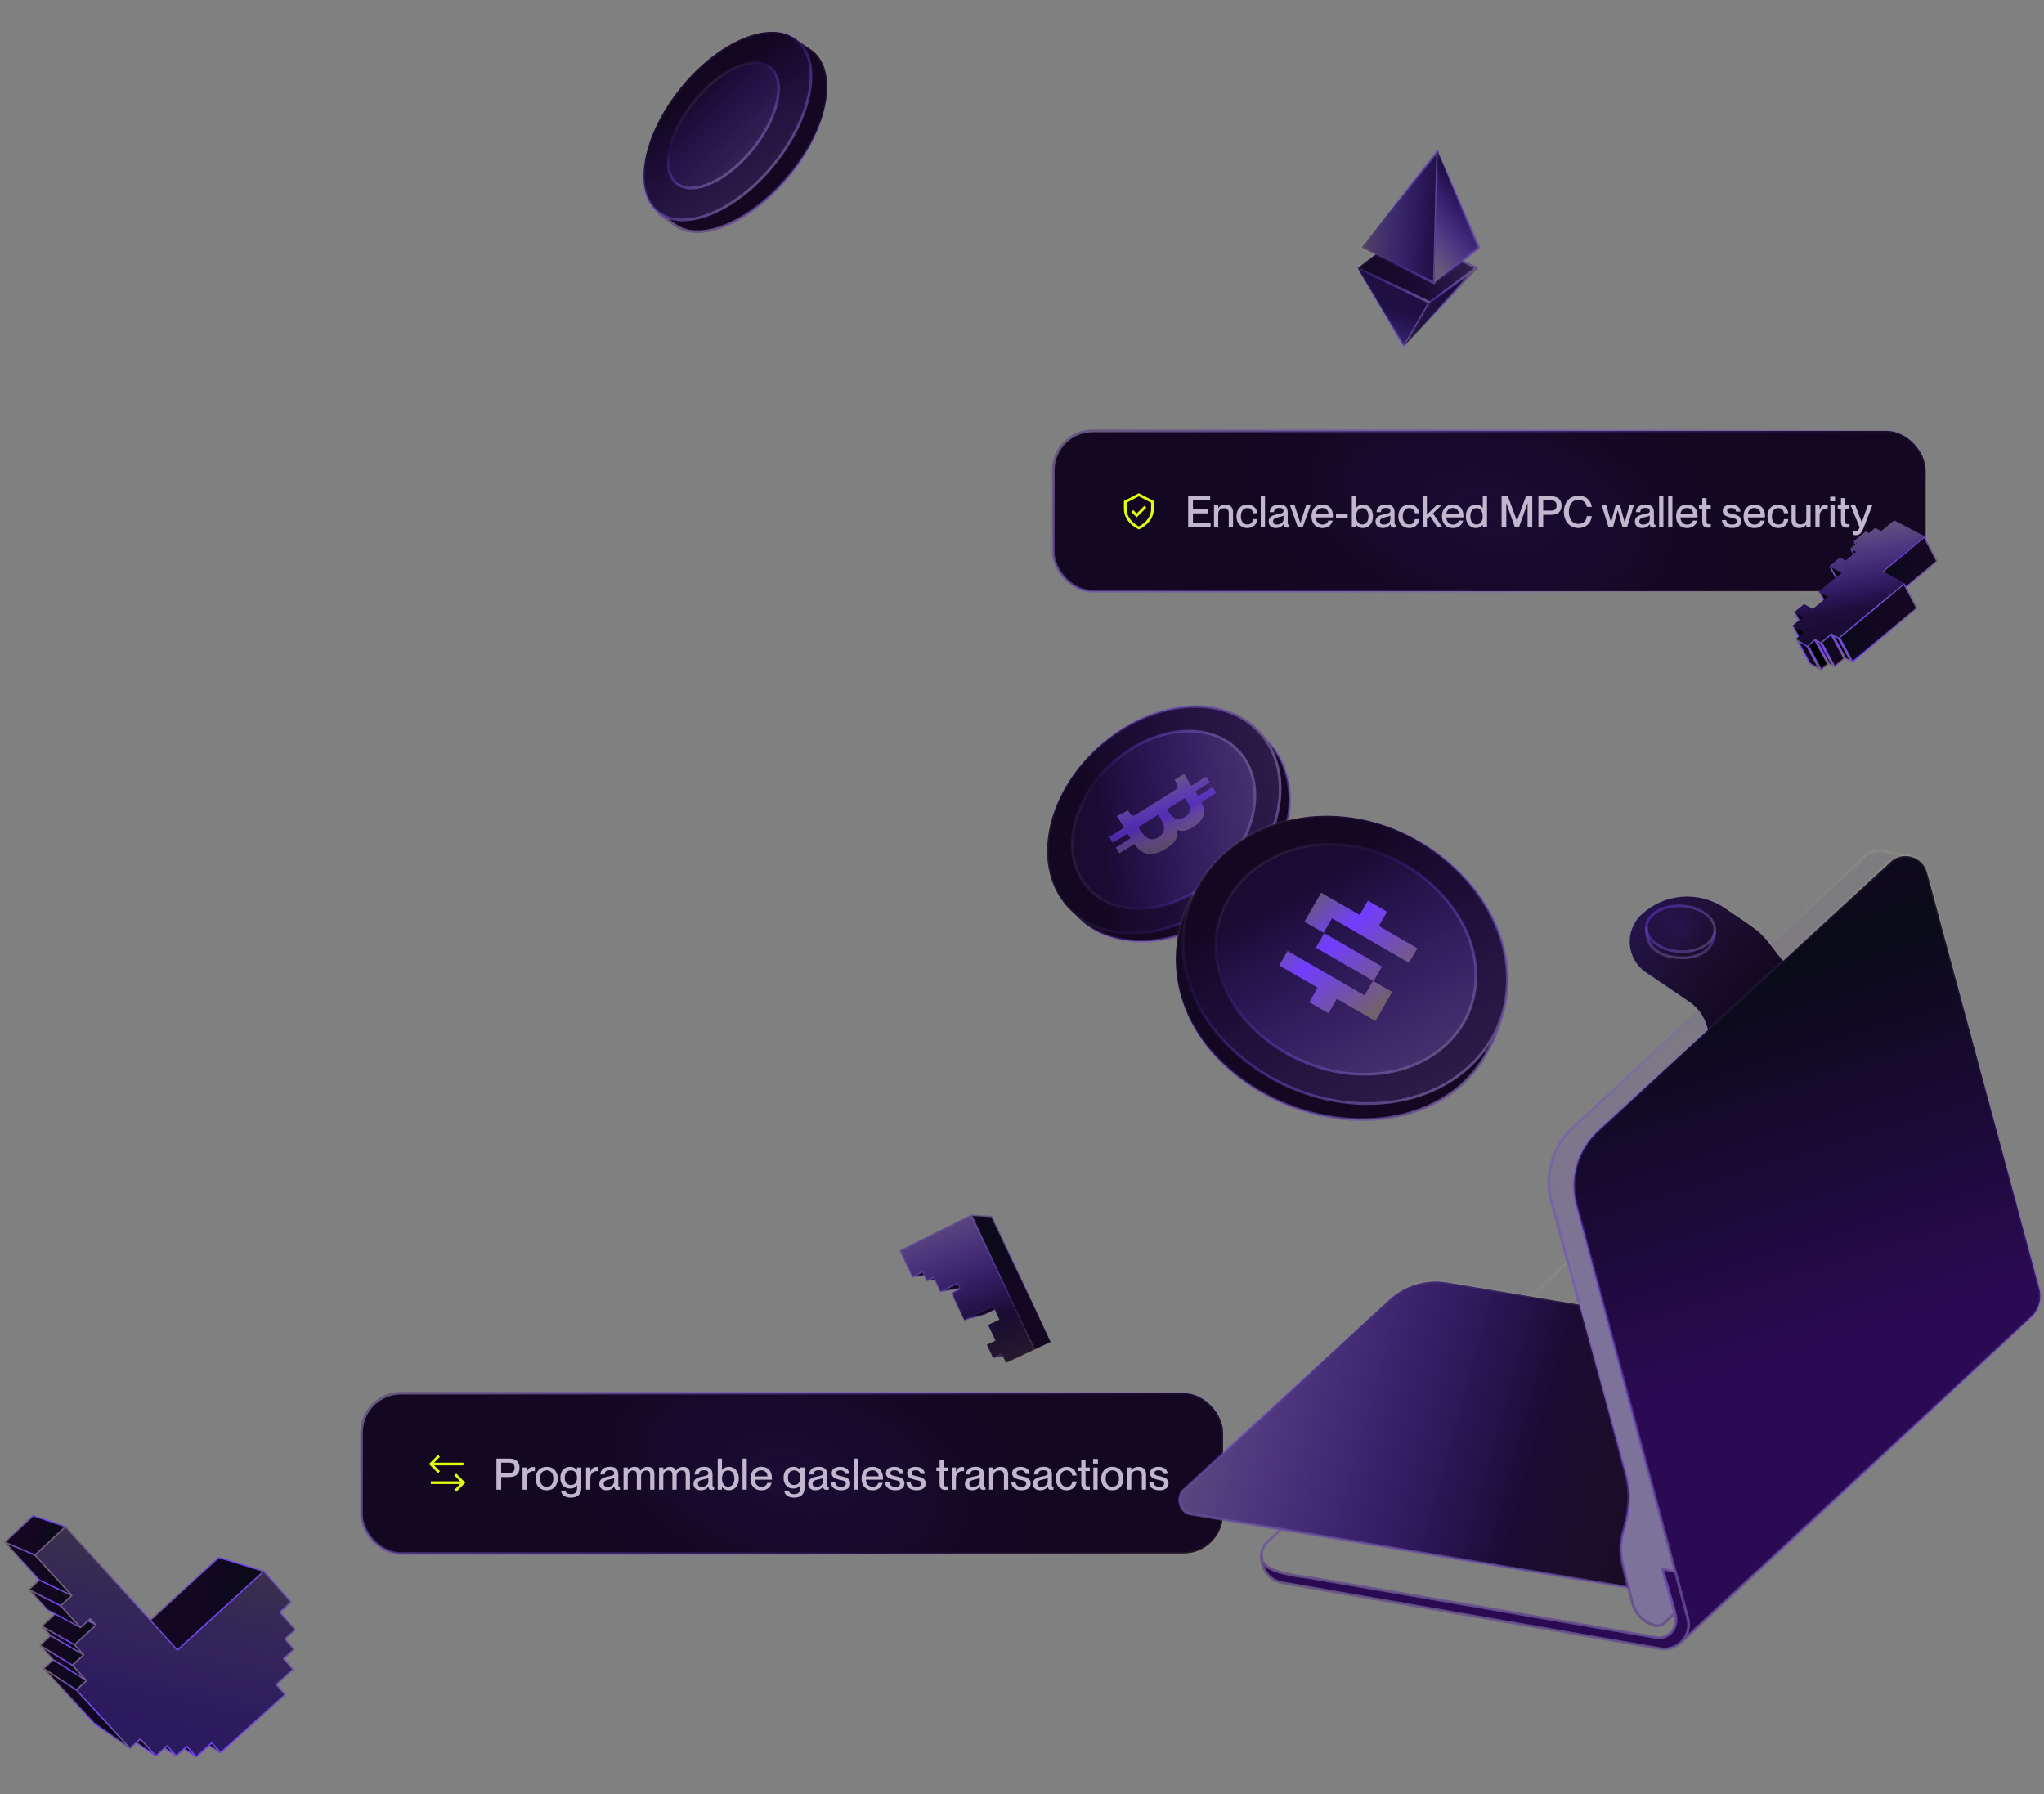 <svg width="752" height="660" viewBox="0 0 752 660" fill="none" xmlns="http://www.w3.org/2000/svg">
<rect x="0" y="0" width="752" height="660" fill="#808080" stroke="none"/>
<rect x="133" y="512.5" width="317" height="59" rx="14.5" fill="#130722"/>
<rect x="133" y="512.5" width="317" height="59" rx="14.5" fill="url(#paint0_radial_4167_29013)"/>
<rect x="133" y="512.5" width="317" height="59" rx="14.5" stroke="url(#paint1_linear_4167_29013)"/>
<path d="M167.5 542.426L170.5 545.426L167.5 548.426" stroke="#E1FF0B"/>
<path d="M170.5 545.427H158.5" stroke="#E1FF0B"/>
<path d="M161.5 535.57L158.5 538.57L161.5 541.57" stroke="#E1FF0B"/>
<path d="M158.5 538.57H170.5" stroke="#E1FF0B"/>
<path d="M184.396 548H182.636V536.56H187.404C189.564 536.56 191.148 537.568 191.148 539.968C191.148 542.368 189.564 543.36 187.404 543.36H184.396V548ZM184.396 541.84H187.324C188.652 541.84 189.324 541.248 189.324 539.968C189.324 538.672 188.652 538.08 187.324 538.08H184.396V541.84ZM196.047 539.648C196.335 539.648 196.559 539.664 196.799 539.696V541.2C196.607 541.168 196.463 541.152 196.271 541.152C194.847 541.152 193.823 542.224 193.823 543.776V548H192.255V539.84H193.823V541.392H193.855C194.287 540.368 194.943 539.648 196.047 539.648ZM201.122 548.24C198.578 548.24 197.042 546.48 197.042 543.92C197.042 541.376 198.578 539.584 201.138 539.584C203.666 539.584 205.202 541.36 205.202 543.904C205.202 546.464 203.666 548.24 201.122 548.24ZM201.138 546.944C202.802 546.944 203.57 545.616 203.57 543.92C203.57 542.208 202.802 540.896 201.138 540.896C199.442 540.896 198.674 542.208 198.674 543.92C198.674 545.616 199.442 546.944 201.138 546.944ZM212.296 540.8V539.84H213.864V547.36C213.864 549.824 212.376 550.928 210.04 550.928C207.704 550.928 206.536 549.808 206.376 548.336H208.008C208.168 549.072 208.712 549.648 210.04 549.648C211.528 549.648 212.296 548.992 212.296 547.456V546.352H212.264C211.816 547.008 211.064 547.584 209.752 547.584C207.72 547.584 206.152 546.208 206.152 543.6C206.152 540.976 207.72 539.6 209.752 539.6C211.064 539.6 211.816 540.224 212.264 540.8H212.296ZM210.04 546.288C211.448 546.288 212.28 545.376 212.28 543.6C212.28 541.808 211.448 540.912 210.04 540.912C208.504 540.912 207.784 542.064 207.784 543.6C207.784 545.136 208.504 546.288 210.04 546.288ZM219.406 539.648C219.694 539.648 219.918 539.664 220.158 539.696V541.2C219.966 541.168 219.822 541.152 219.63 541.152C218.206 541.152 217.182 542.224 217.182 543.776V548H215.614V539.84H217.182V541.392H217.214C217.646 540.368 218.302 539.648 219.406 539.648ZM223.152 548.224C221.52 548.224 220.48 547.28 220.48 545.888C220.48 544.064 221.856 543.52 223.888 543.136C225.168 542.896 225.952 542.736 225.952 541.936C225.952 541.344 225.6 540.848 224.4 540.848C222.976 540.848 222.544 541.296 222.464 542.384H220.864C220.944 540.816 221.968 539.584 224.464 539.584C226.144 539.584 227.488 540.288 227.488 542.4V546.144C227.488 546.736 227.568 547.04 227.872 547.04C227.92 547.04 227.968 547.04 228.064 547.024V547.984C227.792 548.048 227.52 548.08 227.264 548.08C226.48 548.08 226.064 547.776 225.968 546.848H225.936C225.408 547.696 224.48 548.224 223.152 548.224ZM223.504 546.96C224.912 546.96 225.952 546.24 225.952 544.816V543.648C225.696 543.888 224.992 544.064 224.16 544.24C222.72 544.528 222.112 544.928 222.112 545.776C222.112 546.544 222.528 546.96 223.504 546.96ZM238.276 539.6C239.924 539.6 240.756 540.592 240.756 542.336V548H239.188V542.768C239.188 541.68 238.964 540.944 237.764 540.944C236.596 540.944 235.86 541.76 235.86 542.992V548H234.292V542.768C234.292 541.68 234.068 540.944 232.868 540.944C231.7 540.944 230.964 541.76 230.964 542.992V548H229.396V539.84H230.964V540.864H230.996C231.428 540.24 232.18 539.6 233.412 539.6C234.548 539.6 235.252 540.112 235.572 541.024H235.604C236.196 540.24 237.028 539.6 238.276 539.6ZM251.354 539.6C253.002 539.6 253.834 540.592 253.834 542.336V548H252.266V542.768C252.266 541.68 252.042 540.944 250.842 540.944C249.674 540.944 248.938 541.76 248.938 542.992V548H247.37V542.768C247.37 541.68 247.146 540.944 245.946 540.944C244.778 540.944 244.042 541.76 244.042 542.992V548H242.474V539.84H244.042V540.864H244.074C244.506 540.24 245.258 539.6 246.49 539.6C247.626 539.6 248.33 540.112 248.65 541.024H248.682C249.274 540.24 250.106 539.6 251.354 539.6ZM257.808 548.224C256.176 548.224 255.136 547.28 255.136 545.888C255.136 544.064 256.512 543.52 258.544 543.136C259.824 542.896 260.608 542.736 260.608 541.936C260.608 541.344 260.256 540.848 259.056 540.848C257.632 540.848 257.2 541.296 257.12 542.384H255.52C255.6 540.816 256.624 539.584 259.12 539.584C260.8 539.584 262.144 540.288 262.144 542.4V546.144C262.144 546.736 262.224 547.04 262.528 547.04C262.576 547.04 262.624 547.04 262.72 547.024V547.984C262.448 548.048 262.176 548.08 261.92 548.08C261.136 548.08 260.72 547.776 260.624 546.848H260.592C260.064 547.696 259.136 548.224 257.808 548.224ZM258.16 546.96C259.568 546.96 260.608 546.24 260.608 544.816V543.648C260.352 543.888 259.648 544.064 258.816 544.24C257.376 544.528 256.768 544.928 256.768 545.776C256.768 546.544 257.184 546.96 258.16 546.96ZM268.164 539.6C270.244 539.6 271.828 541.232 271.828 543.92C271.828 546.608 270.244 548.224 268.164 548.224C266.884 548.224 266.1 547.648 265.652 546.992H265.62V548H264.052V536.56H265.62V540.8H265.652C266.1 540.224 266.884 539.6 268.164 539.6ZM267.908 546.928C269.444 546.928 270.18 545.52 270.18 543.92C270.18 542.32 269.444 540.912 267.908 540.912C266.5 540.912 265.636 542.064 265.636 543.92C265.636 545.76 266.5 546.928 267.908 546.928ZM274.745 548H273.177V536.56H274.745V548ZM283.993 543.744C283.993 543.968 283.993 544.208 283.977 544.336H277.705C277.737 545.696 278.537 546.96 280.153 546.96C281.593 546.96 282.153 546.032 282.297 545.488H283.897C283.465 547.056 282.265 548.24 280.121 548.24C277.529 548.24 276.089 546.4 276.089 543.904C276.089 541.344 277.625 539.584 280.121 539.584C282.601 539.584 283.993 541.216 283.993 543.744ZM277.705 543.104H282.361C282.361 541.824 281.465 540.864 280.073 540.864C278.761 540.864 277.801 541.76 277.705 543.104ZM294.421 540.8V539.84H295.989V547.36C295.989 549.824 294.501 550.928 292.165 550.928C289.829 550.928 288.661 549.808 288.501 548.336H290.133C290.293 549.072 290.837 549.648 292.165 549.648C293.653 549.648 294.421 548.992 294.421 547.456V546.352H294.389C293.941 547.008 293.189 547.584 291.877 547.584C289.845 547.584 288.277 546.208 288.277 543.6C288.277 540.976 289.845 539.6 291.877 539.6C293.189 539.6 293.941 540.224 294.389 540.8H294.421ZM292.165 546.288C293.573 546.288 294.405 545.376 294.405 543.6C294.405 541.808 293.573 540.912 292.165 540.912C290.629 540.912 289.909 542.064 289.909 543.6C289.909 545.136 290.629 546.288 292.165 546.288ZM299.995 548.224C298.363 548.224 297.323 547.28 297.323 545.888C297.323 544.064 298.699 543.52 300.731 543.136C302.011 542.896 302.795 542.736 302.795 541.936C302.795 541.344 302.443 540.848 301.243 540.848C299.819 540.848 299.387 541.296 299.307 542.384H297.707C297.787 540.816 298.811 539.584 301.307 539.584C302.987 539.584 304.331 540.288 304.331 542.4V546.144C304.331 546.736 304.411 547.04 304.715 547.04C304.763 547.04 304.811 547.04 304.907 547.024V547.984C304.635 548.048 304.363 548.08 304.107 548.08C303.323 548.08 302.907 547.776 302.811 546.848H302.779C302.251 547.696 301.323 548.224 299.995 548.224ZM300.347 546.96C301.755 546.96 302.795 546.24 302.795 544.816V543.648C302.539 543.888 301.835 544.064 301.003 544.24C299.563 544.528 298.955 544.928 298.955 545.776C298.955 546.544 299.371 546.96 300.347 546.96ZM309.455 548.224C306.975 548.224 305.743 546.944 305.695 545.28H307.279C307.343 546.224 307.919 546.96 309.439 546.96C310.815 546.96 311.183 546.352 311.183 545.76C311.183 544.736 310.095 544.624 309.039 544.4C307.615 544.064 305.983 543.648 305.983 541.952C305.983 540.544 307.119 539.6 309.087 539.6C311.327 539.6 312.399 540.8 312.511 542.208H310.927C310.815 541.584 310.479 540.864 309.119 540.864C308.063 540.864 307.615 541.28 307.615 541.888C307.615 542.736 308.527 542.816 309.679 543.072C311.183 543.424 312.815 543.856 312.815 545.68C312.815 547.264 311.599 548.224 309.455 548.224ZM315.62 548H314.052V536.56H315.62V548ZM324.868 543.744C324.868 543.968 324.868 544.208 324.852 544.336H318.58C318.612 545.696 319.412 546.96 321.028 546.96C322.468 546.96 323.028 546.032 323.172 545.488H324.772C324.34 547.056 323.14 548.24 320.996 548.24C318.404 548.24 316.964 546.4 316.964 543.904C316.964 541.344 318.5 539.584 320.996 539.584C323.476 539.584 324.868 541.216 324.868 543.744ZM318.58 543.104H323.236C323.236 541.824 322.34 540.864 320.948 540.864C319.636 540.864 318.676 541.76 318.58 543.104ZM329.409 548.224C326.929 548.224 325.697 546.944 325.649 545.28H327.233C327.297 546.224 327.873 546.96 329.393 546.96C330.769 546.96 331.137 546.352 331.137 545.76C331.137 544.736 330.049 544.624 328.993 544.4C327.569 544.064 325.937 543.648 325.937 541.952C325.937 540.544 327.073 539.6 329.041 539.6C331.281 539.6 332.353 540.8 332.465 542.208H330.881C330.769 541.584 330.433 540.864 329.073 540.864C328.017 540.864 327.569 541.28 327.569 541.888C327.569 542.736 328.481 542.816 329.633 543.072C331.137 543.424 332.769 543.856 332.769 545.68C332.769 547.264 331.553 548.224 329.409 548.224ZM337.221 548.224C334.741 548.224 333.509 546.944 333.461 545.28H335.045C335.109 546.224 335.685 546.96 337.205 546.96C338.581 546.96 338.949 546.352 338.949 545.76C338.949 544.736 337.861 544.624 336.805 544.4C335.381 544.064 333.749 543.648 333.749 541.952C333.749 540.544 334.885 539.6 336.853 539.6C339.093 539.6 340.165 540.8 340.277 542.208H338.693C338.581 541.584 338.245 540.864 336.885 540.864C335.829 540.864 335.381 541.28 335.381 541.888C335.381 542.736 336.293 542.816 337.445 543.072C338.949 543.424 340.581 543.856 340.581 545.68C340.581 547.264 339.365 548.224 337.221 548.224ZM348.169 546.8C348.441 546.8 348.569 546.784 348.841 546.736V548C348.441 548.08 348.185 548.096 347.849 548.096C346.505 548.096 345.689 547.584 345.689 545.696V541.136H344.505V539.84H345.689V537.216H347.257V539.84H348.825V541.136H347.257V545.744C347.257 546.608 347.497 546.8 348.169 546.8ZM353.922 539.648C354.21 539.648 354.434 539.664 354.674 539.696V541.2C354.482 541.168 354.338 541.152 354.146 541.152C352.722 541.152 351.698 542.224 351.698 543.776V548H350.13V539.84H351.698V541.392H351.73C352.162 540.368 352.818 539.648 353.922 539.648ZM357.667 548.224C356.035 548.224 354.995 547.28 354.995 545.888C354.995 544.064 356.371 543.52 358.403 543.136C359.683 542.896 360.467 542.736 360.467 541.936C360.467 541.344 360.115 540.848 358.915 540.848C357.491 540.848 357.059 541.296 356.979 542.384H355.379C355.459 540.816 356.483 539.584 358.979 539.584C360.659 539.584 362.003 540.288 362.003 542.4V546.144C362.003 546.736 362.083 547.04 362.387 547.04C362.435 547.04 362.483 547.04 362.579 547.024V547.984C362.307 548.048 362.035 548.08 361.779 548.08C360.995 548.08 360.579 547.776 360.483 546.848H360.451C359.923 547.696 358.995 548.224 357.667 548.224ZM358.019 546.96C359.427 546.96 360.467 546.24 360.467 544.816V543.648C360.211 543.888 359.507 544.064 358.675 544.24C357.235 544.528 356.627 544.928 356.627 545.776C356.627 546.544 357.043 546.96 358.019 546.96ZM368.199 539.6C369.703 539.6 370.919 540.464 370.919 542.336V548H369.351V542.768C369.351 541.68 368.871 540.944 367.687 540.944C366.343 540.944 365.479 541.76 365.479 542.992V548H363.911V539.84H365.479V540.864H365.511C365.943 540.24 366.791 539.6 368.199 539.6ZM375.83 548.224C373.35 548.224 372.118 546.944 372.07 545.28H373.654C373.718 546.224 374.294 546.96 375.814 546.96C377.19 546.96 377.558 546.352 377.558 545.76C377.558 544.736 376.47 544.624 375.414 544.4C373.99 544.064 372.358 543.648 372.358 541.952C372.358 540.544 373.494 539.6 375.462 539.6C377.702 539.6 378.774 540.8 378.886 542.208H377.302C377.19 541.584 376.854 540.864 375.494 540.864C374.438 540.864 373.99 541.28 373.99 541.888C373.99 542.736 374.902 542.816 376.054 543.072C377.558 543.424 379.19 543.856 379.19 545.68C379.19 547.264 377.974 548.224 375.83 548.224ZM382.683 548.224C381.051 548.224 380.011 547.28 380.011 545.888C380.011 544.064 381.387 543.52 383.419 543.136C384.699 542.896 385.483 542.736 385.483 541.936C385.483 541.344 385.131 540.848 383.931 540.848C382.507 540.848 382.075 541.296 381.995 542.384H380.395C380.475 540.816 381.499 539.584 383.995 539.584C385.675 539.584 387.019 540.288 387.019 542.4V546.144C387.019 546.736 387.099 547.04 387.403 547.04C387.451 547.04 387.499 547.04 387.595 547.024V547.984C387.323 548.048 387.051 548.08 386.795 548.08C386.011 548.08 385.595 547.776 385.499 546.848H385.467C384.939 547.696 384.011 548.224 382.683 548.224ZM383.035 546.96C384.443 546.96 385.483 546.24 385.483 544.816V543.648C385.227 543.888 384.523 544.064 383.691 544.24C382.251 544.528 381.643 544.928 381.643 545.776C381.643 546.544 382.059 546.96 383.035 546.96ZM392.433 548.24C390.001 548.24 388.417 546.48 388.417 543.92C388.417 541.36 390.001 539.6 392.417 539.6C394.513 539.6 395.905 540.96 396.097 542.8H394.481C394.401 541.952 393.921 540.896 392.433 540.896C390.689 540.896 390.049 542.384 390.049 543.92C390.049 545.456 390.689 546.928 392.433 546.928C393.937 546.928 394.401 545.904 394.481 544.976H396.097C395.985 546.848 394.529 548.24 392.433 548.24ZM400.294 546.8C400.566 546.8 400.694 546.784 400.966 546.736V548C400.566 548.08 400.31 548.096 399.974 548.096C398.63 548.096 397.814 547.584 397.814 545.696V541.136H396.63V539.84H397.814V537.216H399.382V539.84H400.95V541.136H399.382V545.744C399.382 546.608 399.622 546.8 400.294 546.8ZM403.935 538.384H402.159V536.688H403.935V538.384ZM403.823 548H402.255V539.84H403.823V548ZM409.231 548.24C406.687 548.24 405.151 546.48 405.151 543.92C405.151 541.376 406.687 539.584 409.247 539.584C411.775 539.584 413.311 541.36 413.311 543.904C413.311 546.464 411.775 548.24 409.231 548.24ZM409.247 546.944C410.911 546.944 411.679 545.616 411.679 543.92C411.679 542.208 410.911 540.896 409.247 540.896C407.551 540.896 406.783 542.208 406.783 543.92C406.783 545.616 407.551 546.944 409.247 546.944ZM418.934 539.6C420.438 539.6 421.654 540.464 421.654 542.336V548H420.086V542.768C420.086 541.68 419.606 540.944 418.422 540.944C417.078 540.944 416.214 541.76 416.214 542.992V548H414.646V539.84H416.214V540.864H416.246C416.678 540.24 417.526 539.6 418.934 539.6ZM426.565 548.224C424.085 548.224 422.853 546.944 422.805 545.28H424.389C424.453 546.224 425.029 546.96 426.549 546.96C427.925 546.96 428.293 546.352 428.293 545.76C428.293 544.736 427.205 544.624 426.149 544.4C424.725 544.064 423.093 543.648 423.093 541.952C423.093 540.544 424.229 539.6 426.197 539.6C428.437 539.6 429.509 540.8 429.621 542.208H428.037C427.925 541.584 427.589 540.864 426.229 540.864C425.173 540.864 424.725 541.28 424.725 541.888C424.725 542.736 425.637 542.816 426.789 543.072C428.293 543.424 429.925 543.856 429.925 545.68C429.925 547.264 428.709 548.224 426.565 548.224Z" fill="#C3B6CF"/>
<rect x="387.5" y="158.5" width="321" height="59" rx="14.5" fill="#130722"/>
<rect x="387.5" y="158.5" width="321" height="59" rx="14.5" fill="url(#paint2_radial_4167_29013)"/>
<rect x="387.5" y="158.5" width="321" height="59" rx="14.5" stroke="url(#paint3_linear_4167_29013)"/>
<path d="M424 187.2V184.6L419 182L414 184.6V187.2C414 192 419 194.2 419 194.2C419 194.2 424 192 424 187.2Z" stroke="#E1FF0B"/>
<path d="M416.6 187.998L418.2 189.598L421.4 186.398" stroke="#E1FF0B"/>
<path d="M445.392 194H437.136V182.56H445.232V184.08H438.896V187.328H444.448V188.848H438.896V192.48H445.392V194ZM450.918 185.6C452.422 185.6 453.638 186.464 453.638 188.336V194H452.07V188.768C452.07 187.68 451.59 186.944 450.406 186.944C449.062 186.944 448.198 187.76 448.198 188.992V194H446.63V185.84H448.198V186.864H448.23C448.662 186.24 449.51 185.6 450.918 185.6ZM458.917 194.24C456.485 194.24 454.901 192.48 454.901 189.92C454.901 187.36 456.485 185.6 458.901 185.6C460.997 185.6 462.389 186.96 462.581 188.8H460.965C460.885 187.952 460.405 186.896 458.917 186.896C457.173 186.896 456.533 188.384 456.533 189.92C456.533 191.456 457.173 192.928 458.917 192.928C460.421 192.928 460.885 191.904 460.965 190.976H462.581C462.469 192.848 461.013 194.24 458.917 194.24ZM465.401 194H463.833V182.56H465.401V194ZM469.417 194.224C467.785 194.224 466.745 193.28 466.745 191.888C466.745 190.064 468.121 189.52 470.153 189.136C471.433 188.896 472.217 188.736 472.217 187.936C472.217 187.344 471.865 186.848 470.665 186.848C469.241 186.848 468.809 187.296 468.729 188.384H467.129C467.209 186.816 468.233 185.584 470.729 185.584C472.409 185.584 473.753 186.288 473.753 188.4V192.144C473.753 192.736 473.833 193.04 474.137 193.04C474.185 193.04 474.233 193.04 474.329 193.024V193.984C474.057 194.048 473.785 194.08 473.529 194.08C472.745 194.08 472.329 193.776 472.233 192.848H472.201C471.673 193.696 470.745 194.224 469.417 194.224ZM469.769 192.96C471.177 192.96 472.217 192.24 472.217 190.816V189.648C471.961 189.888 471.257 190.064 470.425 190.24C468.985 190.528 468.377 190.928 468.377 191.776C468.377 192.544 468.793 192.96 469.769 192.96ZM479.268 194H477.508L474.596 185.84H476.276L478.42 192.384H478.436L480.548 185.84H482.18L479.268 194ZM490.399 189.744C490.399 189.968 490.399 190.208 490.383 190.336H484.111C484.143 191.696 484.943 192.96 486.559 192.96C487.999 192.96 488.559 192.032 488.703 191.488H490.303C489.871 193.056 488.671 194.24 486.527 194.24C483.935 194.24 482.495 192.4 482.495 189.904C482.495 187.344 484.031 185.584 486.527 185.584C489.007 185.584 490.399 187.216 490.399 189.744ZM484.111 189.104H488.767C488.767 187.824 487.871 186.864 486.479 186.864C485.167 186.864 484.207 187.76 484.111 189.104ZM495.804 190.672H491.516V189.184H495.804V190.672ZM501.461 185.6C503.541 185.6 505.125 187.232 505.125 189.92C505.125 192.608 503.541 194.224 501.461 194.224C500.181 194.224 499.397 193.648 498.949 192.992H498.917V194H497.349V182.56H498.917V186.8H498.949C499.397 186.224 500.181 185.6 501.461 185.6ZM501.205 192.928C502.741 192.928 503.477 191.52 503.477 189.92C503.477 188.32 502.741 186.912 501.205 186.912C499.797 186.912 498.933 188.064 498.933 189.92C498.933 191.76 499.797 192.928 501.205 192.928ZM508.73 194.224C507.098 194.224 506.058 193.28 506.058 191.888C506.058 190.064 507.434 189.52 509.466 189.136C510.746 188.896 511.53 188.736 511.53 187.936C511.53 187.344 511.178 186.848 509.978 186.848C508.554 186.848 508.122 187.296 508.042 188.384H506.442C506.522 186.816 507.546 185.584 510.042 185.584C511.722 185.584 513.066 186.288 513.066 188.4V192.144C513.066 192.736 513.146 193.04 513.45 193.04C513.498 193.04 513.546 193.04 513.642 193.024V193.984C513.37 194.048 513.098 194.08 512.842 194.08C512.058 194.08 511.642 193.776 511.546 192.848H511.514C510.986 193.696 510.058 194.224 508.73 194.224ZM509.082 192.96C510.49 192.96 511.53 192.24 511.53 190.816V189.648C511.274 189.888 510.57 190.064 509.738 190.24C508.298 190.528 507.69 190.928 507.69 191.776C507.69 192.544 508.106 192.96 509.082 192.96ZM518.48 194.24C516.048 194.24 514.464 192.48 514.464 189.92C514.464 187.36 516.048 185.6 518.464 185.6C520.56 185.6 521.952 186.96 522.144 188.8H520.528C520.448 187.952 519.968 186.896 518.48 186.896C516.736 186.896 516.096 188.384 516.096 189.92C516.096 191.456 516.736 192.928 518.48 192.928C519.984 192.928 520.448 191.904 520.528 190.976H522.144C522.032 192.848 520.576 194.24 518.48 194.24ZM530.676 194H528.82L526.148 189.824L524.964 190.96V194H523.396V182.56H524.964V189.296L528.532 185.84H530.34L527.204 188.832L530.676 194ZM538.399 189.744C538.399 189.968 538.399 190.208 538.383 190.336H532.111C532.143 191.696 532.943 192.96 534.559 192.96C535.999 192.96 536.559 192.032 536.703 191.488H538.303C537.871 193.056 536.671 194.24 534.527 194.24C531.935 194.24 530.495 192.4 530.495 189.904C530.495 187.344 532.031 185.584 534.527 185.584C537.007 185.584 538.399 187.216 538.399 189.744ZM532.111 189.104H536.767C536.767 187.824 535.871 186.864 534.479 186.864C533.167 186.864 532.207 187.76 532.111 189.104ZM545.516 186.832V182.56H547.084V194H545.516V193.04H545.484C545.036 193.616 544.252 194.224 542.972 194.224C540.892 194.224 539.308 192.608 539.308 189.92C539.308 187.232 540.892 185.6 542.972 185.6C544.252 185.6 545.036 186.192 545.484 186.832H545.516ZM543.228 192.928C544.636 192.928 545.5 191.76 545.5 189.92C545.5 188.064 544.636 186.912 543.228 186.912C541.692 186.912 540.94 188.32 540.94 189.92C540.94 191.52 541.692 192.928 543.228 192.928ZM554.177 194H552.449V182.56H554.769L558.065 191.552H558.097L561.409 182.56H563.729V194H562.001V185.12H561.969L558.817 194H557.361L554.209 185.12H554.177V194ZM567.755 194H565.995V182.56H570.763C572.923 182.56 574.507 183.568 574.507 185.968C574.507 188.368 572.923 189.36 570.763 189.36H567.755V194ZM567.755 187.84H570.683C572.011 187.84 572.683 187.248 572.683 185.968C572.683 184.672 572.011 184.08 570.683 184.08H567.755V187.84ZM580.701 194.224C577.453 194.224 575.357 191.728 575.357 188.288C575.357 184.832 577.469 182.336 580.717 182.336C583.581 182.336 585.357 184.16 585.629 186.448H583.789C583.581 185.328 582.877 183.856 580.685 183.856C578.157 183.856 577.197 186 577.197 188.272C577.197 190.56 578.157 192.704 580.685 192.704C582.893 192.704 583.677 191.232 583.789 189.84H585.629C585.373 192.384 583.581 194.224 580.701 194.224ZM593.413 194H591.797L589.269 185.84H590.965L592.693 192.16H592.725L594.421 185.84H596.005L597.701 192.16H597.733L599.477 185.84H601.109L598.581 194H596.965L595.205 187.712H595.173L593.413 194ZM604.152 194.224C602.52 194.224 601.48 193.28 601.48 191.888C601.48 190.064 602.856 189.52 604.888 189.136C606.168 188.896 606.952 188.736 606.952 187.936C606.952 187.344 606.6 186.848 605.4 186.848C603.976 186.848 603.544 187.296 603.464 188.384H601.864C601.944 186.816 602.968 185.584 605.464 185.584C607.144 185.584 608.488 186.288 608.488 188.4V192.144C608.488 192.736 608.568 193.04 608.872 193.04C608.92 193.04 608.968 193.04 609.064 193.024V193.984C608.792 194.048 608.52 194.08 608.264 194.08C607.48 194.08 607.064 193.776 606.968 192.848H606.936C606.408 193.696 605.48 194.224 604.152 194.224ZM604.504 192.96C605.912 192.96 606.952 192.24 606.952 190.816V189.648C606.696 189.888 605.992 190.064 605.16 190.24C603.72 190.528 603.112 190.928 603.112 191.776C603.112 192.544 603.528 192.96 604.504 192.96ZM611.964 194H610.396V182.56H611.964V194ZM615.292 194H613.724V182.56H615.292V194ZM624.54 189.744C624.54 189.968 624.54 190.208 624.524 190.336H618.252C618.284 191.696 619.084 192.96 620.7 192.96C622.14 192.96 622.7 192.032 622.844 191.488H624.444C624.012 193.056 622.812 194.24 620.668 194.24C618.076 194.24 616.636 192.4 616.636 189.904C616.636 187.344 618.172 185.584 620.668 185.584C623.148 185.584 624.54 187.216 624.54 189.744ZM618.252 189.104H622.908C622.908 187.824 622.012 186.864 620.62 186.864C619.308 186.864 618.348 187.76 618.252 189.104ZM628.747 192.8C629.019 192.8 629.147 192.784 629.419 192.736V194C629.019 194.08 628.763 194.096 628.427 194.096C627.083 194.096 626.267 193.584 626.267 191.696V187.136H625.083V185.84H626.267V183.216H627.835V185.84H629.403V187.136H627.835V191.744C627.835 192.608 628.075 192.8 628.747 192.8ZM637.268 194.224C634.788 194.224 633.556 192.944 633.508 191.28H635.092C635.156 192.224 635.732 192.96 637.252 192.96C638.628 192.96 638.996 192.352 638.996 191.76C638.996 190.736 637.908 190.624 636.852 190.4C635.428 190.064 633.796 189.648 633.796 187.952C633.796 186.544 634.932 185.6 636.9 185.6C639.14 185.6 640.212 186.8 640.324 188.208H638.74C638.628 187.584 638.292 186.864 636.932 186.864C635.876 186.864 635.428 187.28 635.428 187.888C635.428 188.736 636.34 188.816 637.492 189.072C638.996 189.424 640.628 189.856 640.628 191.68C640.628 193.264 639.412 194.224 637.268 194.224ZM649.352 189.744C649.352 189.968 649.352 190.208 649.336 190.336H643.064C643.096 191.696 643.896 192.96 645.512 192.96C646.952 192.96 647.512 192.032 647.656 191.488H649.256C648.824 193.056 647.624 194.24 645.48 194.24C642.888 194.24 641.448 192.4 641.448 189.904C641.448 187.344 642.984 185.584 645.48 185.584C647.96 185.584 649.352 187.216 649.352 189.744ZM643.064 189.104H647.72C647.72 187.824 646.824 186.864 645.432 186.864C644.12 186.864 643.16 187.76 643.064 189.104ZM654.261 194.24C651.829 194.24 650.245 192.48 650.245 189.92C650.245 187.36 651.829 185.6 654.245 185.6C656.341 185.6 657.733 186.96 657.925 188.8H656.309C656.229 187.952 655.749 186.896 654.261 186.896C652.517 186.896 651.877 188.384 651.877 189.92C651.877 191.456 652.517 192.928 654.261 192.928C655.765 192.928 656.229 191.904 656.309 190.976H657.925C657.813 192.848 656.357 194.24 654.261 194.24ZM664.553 190.848V185.84H666.121V194H664.553V192.976H664.521C664.089 193.6 663.241 194.224 661.833 194.224C660.329 194.224 659.113 193.36 659.113 191.488V185.84H660.681V191.056C660.681 192.16 661.161 192.896 662.345 192.896C663.689 192.896 664.553 192.08 664.553 190.848ZM671.672 185.648C671.96 185.648 672.184 185.664 672.424 185.696V187.2C672.232 187.168 672.088 187.152 671.896 187.152C670.472 187.152 669.448 188.224 669.448 189.776V194H667.88V185.84H669.448V187.392H669.48C669.912 186.368 670.568 185.648 671.672 185.648ZM675.123 184.384H673.347V182.688H675.123V184.384ZM675.011 194H673.443V185.84H675.011V194ZM679.779 192.8C680.051 192.8 680.179 192.784 680.451 192.736V194C680.051 194.08 679.795 194.096 679.459 194.096C678.115 194.096 677.299 193.584 677.299 191.696V187.136H676.115V185.84H677.299V183.216H678.867V185.84H680.435V187.136H678.867V191.744C678.867 192.608 679.107 192.8 679.779 192.8ZM682.795 196.864C682.443 196.864 682.203 196.832 681.787 196.752V195.472C682.059 195.504 682.203 195.52 682.459 195.52C683.083 195.52 683.819 195.2 684.139 193.92L680.843 185.84H682.555L684.939 192.08H684.971L687.211 185.84H688.859L685.627 194.192C684.843 196.208 684.059 196.864 682.795 196.864Z" fill="#C3B6CF"/>
<path d="M663.171 227.46L667.962 236.296L664.485 239.194L659.679 230.359L663.171 227.46Z" fill="black" stroke="url(#paint4_linear_4167_29013)" stroke-width="0.5"/>
<path d="M660.678 225.918L663.061 227.256L667.644 235.709L665.27 234.361L660.678 225.918Z" stroke="url(#paint5_linear_4167_29013)" stroke-width="0.5" stroke-miterlimit="10"/>
<path d="M707.937 197.595L712.589 206.466L697.541 219.001L692.837 210.132L707.937 197.595Z" fill="url(#paint6_linear_4167_29013)" stroke="url(#paint7_linear_4167_29013)" stroke-width="0.5"/>
<path d="M700.487 214.821L705.186 223.721L681.568 243.439L676.774 234.558L700.487 214.821Z" fill="url(#paint8_linear_4167_29013)" stroke="url(#paint9_linear_4167_29013)" stroke-width="0.5"/>
<path d="M674.4 233.627L676.271 234.68L680.861 243.182L678.991 242.125L674.4 233.627Z" fill="black" stroke="url(#paint10_linear_4167_29013)" stroke-width="0.5"/>
<path d="M673.694 233.372L678.488 242.246L674.989 245.167L670.18 236.295L673.694 233.372Z" fill="url(#paint11_linear_4167_29013)" stroke="url(#paint12_linear_4167_29013)" stroke-width="0.5"/>
<path d="M668.389 235.687L669.677 236.416L674.278 244.905L672.992 244.172L668.389 235.687Z" fill="url(#paint13_linear_4167_29013)" stroke="url(#paint14_linear_4167_29013)" stroke-width="0.5"/>
<path d="M667.68 235.427L672.488 244.293L670.028 246.343L665.212 237.478L667.68 235.427Z" fill="black" stroke="url(#paint15_linear_4167_29013)" stroke-width="0.5"/>
<path d="M661.331 235.687L664.709 237.6L669.314 246.077L665.937 244.147L661.331 235.687Z" fill="url(#paint16_linear_4167_29013)" stroke="url(#paint17_linear_4167_29013)" stroke-width="0.5"/>
<path d="M663.662 222.604L668.438 231.433L665.159 234.156L660.362 225.336L663.662 222.604Z" fill="black" stroke="url(#paint18_linear_4167_29013)" stroke-width="0.5"/>
<path d="M677.432 211.199L682.164 220.037L674.196 226.648L669.436 217.82L677.432 211.199Z" fill="black" stroke="url(#paint19_linear_4167_29013)" stroke-width="0.5"/>
<path d="M673.657 208.988L677.323 210.996L681.862 219.473L678.196 217.454L673.657 208.988Z" stroke="url(#paint20_linear_4167_29013)" stroke-width="0.5" stroke-miterlimit="10"/>
<path d="M676.908 205.492L681.623 214.316L678.087 217.249L673.357 208.427L676.908 205.492Z" fill="black" stroke="url(#paint21_linear_4167_29013)" stroke-width="0.5"/>
<path d="M683.044 200.225L687.737 209.049L685.705 210.738L681.005 201.915L683.044 200.225Z" fill="black" stroke="url(#paint22_linear_4167_29013)" stroke-width="0.5"/>
<path d="M686.345 195.874L691.015 204.699L686.941 208.078L682.249 199.262L686.345 195.874Z" fill="black" stroke="url(#paint23_linear_4167_29013)" stroke-width="0.5"/>
<path d="M696.88 191.418L692.117 195.358L689.941 194.193L687.611 196.124L686.422 195.486L681.932 199.199L683.121 199.837L680.688 201.853L682.85 203.027L679.009 206.21L676.984 205.105L673.04 208.364L677.509 210.812L669.119 217.758L672.336 219.54L666.94 224.016L663.738 222.218L660.044 225.275L663.246 227.073L659.362 230.298L663.546 232.662L660.694 235.038L664.895 237.417L667.755 235.041L669.863 236.234L673.769 232.984L676.457 234.497L700.564 214.431L692.521 210.07L708.015 197.205L696.88 191.418Z" fill="#130723"/>
<path d="M696.88 191.418L692.117 195.358L689.941 194.193L687.611 196.124L686.422 195.486L681.932 199.199L683.121 199.837L680.688 201.853L682.85 203.027L679.009 206.21L676.984 205.105L673.04 208.364L677.509 210.812L669.119 217.758L672.336 219.54L666.94 224.016L663.738 222.218L660.044 225.275L663.246 227.073L659.362 230.298L663.546 232.662L660.694 235.038L664.895 237.417L667.755 235.041L669.863 236.234L673.769 232.984L676.457 234.497L700.564 214.431L692.521 210.07L708.015 197.205L696.88 191.418Z" fill="url(#paint24_linear_4167_29013)"/>
<path d="M362.316 483.519L372.314 478.75C365.948 480.364 367.863 478.513 354.701 485.603L362.332 483.533L362.316 483.519Z" fill="url(#paint25_linear_4167_29013)" stroke="url(#paint26_linear_4167_29013)" stroke-width="0.5" stroke-miterlimit="10" stroke-linejoin="bevel"/>
<path d="M360.966 472.869L358.002 474.302L350.066 475.746L353.254 474.216L360.966 472.869Z" fill="url(#paint27_linear_4167_29013)" stroke="url(#paint28_linear_4167_29013)" stroke-width="0.5" stroke-miterlimit="10" stroke-linejoin="bevel"/>
<path d="M354.111 473.735L360.039 470.871L352.237 472.085L345.923 475.14L354.111 473.735Z" fill="url(#paint29_linear_4167_29013)" stroke="url(#paint30_linear_4167_29013)" stroke-width="0.5" stroke-miterlimit="10" stroke-linejoin="bevel"/>
<path d="M373.898 498.034L379.825 495.17L372.038 496.367L365.709 499.439L373.898 498.034Z" fill="url(#paint31_linear_4167_29013)" stroke="url(#paint32_linear_4167_29013)" stroke-width="0.5" stroke-miterlimit="10" stroke-linejoin="bevel"/>
<path d="M349.454 469.989L351.806 468.845L343.461 469.891L340.946 471.127L349.454 469.989Z" fill="url(#paint33_linear_4167_29013)" stroke="url(#paint34_linear_4167_29013)" stroke-width="0.5" stroke-miterlimit="10" stroke-linejoin="bevel"/>
<path d="M344.482 468.633L348.012 466.933L339.423 467.861L335.671 469.69L344.482 468.633Z" fill="url(#paint35_linear_4167_29013)" stroke="url(#paint36_linear_4167_29013)" stroke-width="0.5" stroke-miterlimit="10" stroke-linejoin="bevel"/>
<path d="M386.593 493.692L364.846 447.484L357.331 447.056L380.598 496.5L386.593 493.692Z" fill="url(#paint37_linear_4167_29013)" stroke="url(#paint38_linear_4167_29013)" stroke-width="0.5" stroke-miterlimit="10" stroke-linejoin="bevel"/>
<path d="M370.069 501.425L380.598 496.499L357.348 447.069L331.148 460.04L335.671 469.689L339.437 467.843L340.976 471.124L343.491 469.887L345.954 475.136L352.268 472.082L353.27 474.23L350.113 475.757L354.731 485.599L365.383 480.492L367.695 485.444L363.537 487.419L366.232 493.175L363.041 494.674L365.35 499.596L368.541 498.096L370.097 501.391L370.069 501.425Z" fill="#120820"/>
<path d="M370.069 501.425L380.598 496.499L357.348 447.069L331.148 460.04L335.671 469.689L339.437 467.843L340.976 471.124L343.491 469.887L345.954 475.136L352.268 472.082L353.27 474.23L350.113 475.757L354.731 485.599L365.383 480.492L367.695 485.444L363.537 487.419L366.232 493.175L363.041 494.674L365.35 499.596L368.541 498.096L370.097 501.391L370.069 501.425Z" fill="url(#paint39_linear_4167_29013)"/>
<path d="M370.069 501.425L380.598 496.499L357.348 447.069L331.148 460.04L335.671 469.689L339.437 467.843L340.976 471.124L343.491 469.887L345.954 475.136L352.268 472.082L353.27 474.23L350.113 475.757L354.731 485.599L365.383 480.492L367.695 485.444L363.537 487.419L366.232 493.175L363.041 494.674L365.35 499.596L368.541 498.096L370.097 501.391L370.069 501.425Z" stroke="url(#paint40_linear_4167_29013)" stroke-width="0.5" stroke-miterlimit="10" stroke-linejoin="bevel"/>
<path d="M616.217 593.323L612.394 596.972C611.394 597.926 609.965 598.276 608.637 597.899C604.666 596.766 601.594 593.611 600.559 589.612L597.129 576.353C596.985 575.796 596.829 575.087 596.677 574.324C595.895 570.414 596.152 566.364 597.397 562.575C599.274 555.356 600.01 549.713 598.055 542.513L576.806 464.413L576.405 464.733L465.926 567.575C463.664 570.048 464.151 572.949 464.151 572.949C464.151 576.057 467.92 578.678 481.632 580.336L609.112 602.354C614.329 603.253 617.88 598.347 616.217 593.323Z" stroke="url(#paint41_linear_4167_29013)" stroke-width="0.99" stroke-miterlimit="10"/>
<path d="M695.535 317.068L587.925 416.126C580.458 422.999 577.425 433.459 580.061 443.26L615.988 576.89L616.389 578.124L611.651 577.143L616.217 593.319L612.394 596.968C611.394 597.922 609.965 598.272 608.637 597.895C604.666 596.762 601.594 593.607 600.559 589.608L597.129 576.349C596.985 575.792 596.829 575.083 596.677 574.32C595.895 570.41 596.152 566.36 597.397 562.571C599.274 555.352 600.01 549.709 598.055 542.509L570.76 442.018C568.12 432.299 571.052 421.917 578.387 415.017L686.093 315.114C687.939 313.377 690.512 312.649 692.996 313.159L702.811 315.012" fill="url(#paint42_linear_4167_29013)"/>
<path d="M695.535 317.068L587.925 416.126C580.458 422.999 577.425 433.459 580.061 443.26L615.988 576.89L616.389 578.124L611.651 577.143L616.217 593.319L612.394 596.968C611.394 597.922 609.965 598.272 608.637 597.895C604.666 596.762 601.594 593.607 600.559 589.608L597.129 576.349C596.985 575.792 596.829 575.083 596.677 574.32C595.895 570.41 596.152 566.36 597.397 562.571C599.274 555.352 600.01 549.709 598.055 542.509L570.76 442.018C568.12 432.299 571.052 421.917 578.387 415.017L686.093 315.114C687.939 313.377 690.512 312.649 692.996 313.159L702.811 315.012" stroke="url(#paint43_linear_4167_29013)" stroke-width="0.99" stroke-miterlimit="10"/>
<path d="M597.401 562.572C599.278 555.352 600.014 549.71 598.059 542.509L583.07 487.322L581.046 479.939L532.439 471.82C524.672 470.527 516.745 472.918 510.995 478.3L435.485 548.132C432.659 550.777 434.087 556.294 437.907 556.933L599.056 583.989L597.133 576.349C596.989 575.792 596.833 575.083 596.681 574.32C595.899 570.411 596.156 566.361 597.401 562.572Z" fill="#130722"/>
<path d="M597.401 562.572C599.278 555.352 600.014 549.71 598.059 542.509L583.07 487.322L581.046 479.939L532.439 471.82C524.672 470.527 516.745 472.918 510.995 478.3L435.485 548.132C432.659 550.777 434.087 556.294 437.907 556.933L599.056 583.989L597.133 576.349C596.989 575.792 596.833 575.083 596.681 574.32C595.899 570.411 596.156 566.361 597.401 562.572Z" fill="url(#paint44_linear_4167_29013)"/>
<path d="M597.401 562.572C599.278 555.352 600.014 549.71 598.059 542.509L583.07 487.322L581.046 479.939L532.439 471.82C524.672 470.527 516.745 472.918 510.995 478.3L435.485 548.132C432.659 550.777 434.087 556.294 437.907 556.933L599.056 583.989L597.133 576.349C596.989 575.792 596.833 575.083 596.681 574.32C595.899 570.411 596.156 566.361 597.401 562.572Z" stroke="url(#paint45_linear_4167_29013)" stroke-width="0.99" stroke-miterlimit="10"/>
<path d="M626.324 589.425L586.57 440.604C585.095 435.086 586.761 429.202 590.907 425.273L623.486 394.42C631.253 387.064 630.225 374.413 621.376 368.408L605.573 357.684C598.324 352.761 597.534 342.376 603.957 336.414C612.34 328.634 624.969 327.637 634.461 334.007C638.853 336.955 643.182 339.919 646.071 342.045C654.258 348.065 657.63 363.965 669.43 352.162C677.341 344.249 689.282 332.979 696.29 326.414C698.867 324 703.091 325.207 703.998 328.622L743.846 478.385" stroke="url(#paint46_linear_4167_29013)" stroke-width="0.99" stroke-miterlimit="10"/>
<path d="M626.324 589.425L586.57 440.604C585.095 435.086 586.761 429.202 590.907 425.273L623.486 394.42C631.253 387.064 630.225 374.413 621.376 368.408L605.573 357.684C598.324 352.761 597.534 342.376 603.957 336.414C612.34 328.634 624.969 327.637 634.461 334.007C638.853 336.955 643.182 339.919 646.071 342.045C654.258 348.065 657.63 363.965 669.43 352.162C677.341 344.249 689.282 332.979 696.29 326.414C698.867 324 703.091 325.207 703.998 328.622L743.846 478.385L626.324 589.425Z" fill="#130822"/>
<path d="M626.324 589.425L586.57 440.604C585.095 435.086 586.761 429.202 590.907 425.273L623.486 394.42C631.253 387.064 630.225 374.413 621.376 368.408L605.573 357.684C598.324 352.761 597.534 342.376 603.957 336.414C612.34 328.634 624.969 327.637 634.461 334.007C638.853 336.955 643.182 339.919 646.071 342.045C654.258 348.065 657.63 363.965 669.43 352.162C677.341 344.249 689.282 332.979 696.29 326.414C698.867 324 703.091 325.207 703.998 328.622L743.846 478.385L626.324 589.425Z" fill="url(#paint47_linear_4167_29013)"/>
<path d="M619.379 603.323L747.257 484.511C750.114 481.855 751.267 477.836 750.25 474.071L708.966 320.959C707.366 315.032 700.051 312.914 695.535 317.073L587.925 416.13C580.458 423.004 577.425 433.463 580.061 443.265L620.948 595.337C622.641 601.657 617.206 607.599 610.763 606.478L471.825 582.276C466.503 581.349 463.559 576.47 464.151 571.832L464.151 572.953C464.151 576.061 467.92 578.682 481.632 580.34L609.112 602.354C614.329 603.253 617.88 598.347 616.218 593.323L611.631 577.151L616.377 578.16L620.948 595.337C622.641 601.657 617.206 607.599 610.763 606.478L611.265 606.544C613.675 606.859 616.105 606.135 617.95 604.554L619.379 603.327L619.379 603.323Z" fill="url(#paint48_linear_4167_29013)"/>
<path d="M620.948 595.337L580.061 443.265C577.425 433.463 580.458 423.004 587.925 416.13L695.535 317.073C700.051 312.914 707.366 315.032 708.966 320.959L750.25 474.071C751.267 477.836 750.114 481.855 747.257 484.511L619.379 603.323L619.379 603.327L617.95 604.554C616.105 606.135 613.675 606.859 611.265 606.544L610.763 606.478M620.948 595.337C622.641 601.657 617.206 607.599 610.763 606.478M620.948 595.337L616.377 578.16L611.631 577.151L616.218 593.323C617.88 598.347 614.329 603.253 609.112 602.354L481.632 580.34C467.92 578.682 464.151 576.061 464.151 572.953L464.151 571.832C463.559 576.47 466.503 581.349 471.825 582.276L610.763 606.478" stroke="url(#paint49_linear_4167_29013)" stroke-miterlimit="10"/>
<path d="M616.218 593.323L611.631 577.151L616.377 578.16" stroke="url(#paint50_linear_4167_29013)" stroke-width="0.99" stroke-miterlimit="10"/>
<path d="M618.754 333.271C611.806 332.897 605.972 336.345 605.723 340.973C605.474 345.601 610.905 349.656 617.853 350.03C624.801 350.404 630.635 346.955 630.884 342.327C631.133 337.699 625.702 333.645 618.754 333.271Z" fill="url(#paint51_radial_4167_29013)" stroke="url(#paint52_linear_4167_29013)" stroke-miterlimit="10"/>
<path d="M630.899 342.466C630.813 349.534 624.814 352.746 617.868 352.326C608.446 351.753 605.324 346.847 605.737 340.955" stroke="url(#paint53_linear_4167_29013)" stroke-miterlimit="10"/>
<path d="M292.625 14.241L298.999 18.595C308.642 26.314 304.911 46.733 290.659 64.203C276.411 81.676 257.888 89.531 248.489 82.905L242.356 78.496" fill="#130722"/>
<path d="M292.625 14.241L298.999 18.595C308.642 26.314 304.911 46.733 290.659 64.203C276.411 81.676 257.888 89.531 248.489 82.905L242.356 78.496" stroke="url(#paint54_linear_4167_29013)" stroke-miterlimit="10"/>
<path d="M293.088 14.664C283.551 6.946 264.399 14.854 250.311 32.327C236.223 49.8 232.534 70.222 242.071 77.939C251.608 85.657 270.76 77.749 284.847 60.276C298.935 42.803 302.625 22.382 293.088 14.664Z" fill="#130722"/>
<path d="M293.088 14.664C283.551 6.946 264.399 14.854 250.311 32.327C236.223 49.8 232.534 70.222 242.071 77.939C251.608 85.657 270.76 77.749 284.847 60.276C298.935 42.803 302.625 22.382 293.088 14.664Z" fill="url(#paint55_linear_4167_29013)"/>
<path d="M293.088 14.664C283.551 6.946 264.399 14.854 250.311 32.327C236.223 49.8 232.534 70.222 242.071 77.939C251.608 85.657 270.76 77.749 284.847 60.276C298.935 42.803 302.625 22.382 293.088 14.664Z" stroke="url(#paint56_linear_4167_29013)" stroke-miterlimit="10"/>
<path d="M283.365 24.722C277.404 19.898 264.859 25.552 255.345 37.352C245.831 49.152 242.951 62.629 248.913 67.453C254.874 72.278 267.42 66.623 276.934 54.823C286.447 43.023 289.327 29.547 283.365 24.722Z" fill="#130722"/>
<path d="M283.365 24.722C277.404 19.898 264.859 25.552 255.345 37.352C245.831 49.152 242.951 62.629 248.913 67.453C254.874 72.278 267.42 66.623 276.934 54.823C286.447 43.023 289.327 29.547 283.365 24.722Z" fill="url(#paint57_linear_4167_29013)"/>
<path d="M283.365 24.722C277.404 19.898 264.859 25.552 255.345 37.352C245.831 49.152 242.951 62.629 248.913 67.453C254.874 72.278 267.42 66.623 276.934 54.823C286.447 43.023 289.327 29.547 283.365 24.722Z" stroke="url(#paint58_linear_4167_29013)" stroke-miterlimit="10"/>
<path d="M543.189 98.558L525.98 111.271L499.45 98.606L516.526 85.705L543.189 98.558Z" fill="#120821"/>
<path d="M543.189 98.558L525.98 111.271L499.45 98.606L516.526 85.705L543.189 98.558Z" fill="url(#paint59_linear_4167_29013)"/>
<path d="M543.189 98.558L525.98 111.271L499.45 98.606L516.526 85.705L543.189 98.558Z" stroke="url(#paint60_linear_4167_29013)" stroke-width="0.93" stroke-linecap="round" stroke-linejoin="round"/>
<path d="M516.567 127.416L499.45 98.606L525.98 111.271L516.567 127.416Z" fill="#170C33"/>
<path d="M516.567 127.416L499.45 98.606L525.98 111.271L516.567 127.416Z" fill="url(#paint61_linear_4167_29013)"/>
<path d="M516.567 127.416L499.45 98.606L525.98 111.271L516.567 127.416Z" stroke="url(#paint62_linear_4167_29013)" stroke-width="0.93" stroke-linecap="round" stroke-linejoin="round"/>
<path d="M543.189 98.558L516.567 127.416L525.98 111.271L543.189 98.558Z" fill="#170C33"/>
<path d="M543.189 98.558L516.567 127.416L525.98 111.271L543.189 98.558Z" fill="url(#paint63_linear_4167_29013)"/>
<path d="M543.189 98.558L516.567 127.416L525.98 111.271L543.189 98.558Z" stroke="url(#paint64_linear_4167_29013)" stroke-width="0.93" stroke-linecap="round" stroke-linejoin="round"/>
<path d="M500.962 91.045L528.9 55.557L527.659 104.103L500.962 91.045Z" fill="#170C33"/>
<path d="M500.962 91.045L528.9 55.557L527.659 104.103L500.962 91.045Z" fill="url(#paint65_linear_4167_29013)"/>
<path d="M500.962 91.045L528.9 55.557L527.659 104.103L500.962 91.045Z" stroke="url(#paint66_linear_4167_29013)" stroke-width="0.93" stroke-linecap="round" stroke-linejoin="round"/>
<path d="M544.146 91.135L527.659 104.104L528.9 55.557L544.146 91.135Z" fill="#170C33"/>
<path d="M544.146 91.135L527.659 104.104L528.9 55.557L544.146 91.135Z" fill="url(#paint67_linear_4167_29013)"/>
<path d="M544.146 91.135L527.659 104.104L528.9 55.557L544.146 91.135Z" stroke="url(#paint68_linear_4167_29013)" stroke-width="0.93" stroke-linecap="round" stroke-linejoin="round"/>
<path d="M395.697 336.539C409.06 351.254 436.604 349.059 456.152 331.344C475.705 313.63 480.542 288.337 466.486 272.735L463.499 269.546" fill="#130722"/>
<path d="M395.697 336.539C409.06 351.254 436.604 349.059 456.152 331.344C475.705 313.63 480.542 288.337 466.486 272.735L463.499 269.546" stroke="url(#paint69_linear_4167_29013)" stroke-miterlimit="10"/>
<path d="M403.908 274.971C384.356 292.686 379.34 318.977 392.703 333.693C406.066 348.41 432.748 345.979 452.3 328.264C471.851 310.549 476.868 284.258 463.505 269.542C450.141 254.825 423.459 257.256 403.908 274.971Z" fill="#130722"/>
<path d="M403.908 274.971C384.356 292.686 379.34 318.977 392.703 333.693C406.066 348.41 432.748 345.979 452.3 328.264C471.851 310.549 476.868 284.258 463.505 269.542C450.141 254.825 423.459 257.256 403.908 274.971Z" fill="url(#paint70_linear_4167_29013)"/>
<path d="M403.908 274.971C384.356 292.686 379.34 318.977 392.703 333.693C406.066 348.41 432.748 345.979 452.3 328.264C471.851 310.549 476.868 284.258 463.505 269.542C450.141 254.825 423.459 257.256 403.908 274.971Z" stroke="url(#paint71_linear_4167_29013)" stroke-miterlimit="10"/>
<path d="M409.147 280.741C393.829 294.62 389.899 315.218 400.368 326.748C410.838 338.278 431.743 336.373 447.061 322.494C462.378 308.615 466.309 288.017 455.839 276.487C445.37 264.958 424.465 266.862 409.147 280.741Z" fill="#130722"/>
<path d="M409.147 280.741C393.829 294.62 389.899 315.218 400.368 326.748C410.838 338.278 431.743 336.373 447.061 322.494C462.378 308.615 466.309 288.017 455.839 276.487C445.37 264.958 424.465 266.862 409.147 280.741Z" fill="url(#paint72_linear_4167_29013)"/>
<path d="M409.147 280.741C393.829 294.62 389.899 315.218 400.368 326.748C410.838 338.278 431.743 336.373 447.061 322.494C462.378 308.615 466.309 288.017 455.839 276.487C445.37 264.958 424.465 266.862 409.147 280.741Z" stroke="url(#paint73_linear_4167_29013)" stroke-miterlimit="10"/>
<path d="M439.74 303.746C443.477 301.073 443.42 298.059 442.065 295.051L447.464 291.679L446.128 289.528L440.871 292.81C440.518 292.247 440.144 291.677 439.768 291.115L445.059 287.812L443.724 285.664L438.328 289.03C438.023 288.573 437.726 288.126 437.447 287.68L437.463 287.669L435.622 284.703L432.113 286.894C432.113 286.894 433.148 288.452 433.085 288.454C433.629 289.321 433.031 290.089 432.412 290.591L426.261 294.43C426.299 294.49 426.345 294.572 426.379 294.673C426.334 294.601 426.286 294.525 426.236 294.445L417.622 299.824C417.179 300.048 416.412 300.304 416.031 299.697C416.01 299.748 415.062 298.131 415.062 298.131L410.875 300.152L412.612 302.952C412.938 303.472 413.242 303.994 413.547 304.501L408.089 307.909L409.424 310.057L414.823 306.686C415.171 307.287 415.519 307.862 415.863 308.42L410.487 311.773L411.824 313.924L417.275 310.524C419.837 313.942 422.802 315.602 428.183 312.677C432.517 310.323 433.584 307.874 433.059 305.352C434.802 305.994 436.996 305.706 439.732 303.743L439.74 303.746ZM426.194 308.022C422.115 310.57 419.74 305.709 418.833 304.253L426.066 299.74C426.968 301.198 430.45 305.367 426.194 308.022ZM435.777 300.653C432.066 302.967 430.132 298.884 429.378 297.672L435.939 293.576C436.693 294.788 439.65 298.233 435.781 300.65" fill="url(#paint74_linear_4167_29013)"/>
<path d="M439.45 328.409C427.943 346.965 430.379 373.087 450.447 391.756C475.166 414.756 513.953 418.704 536.416 400.157C548.998 389.769 552.465 373.922 552.465 373.922" fill="#130722"/>
<path d="M439.45 328.409C427.943 346.965 430.379 373.087 450.447 391.756C475.166 414.756 513.953 418.704 536.416 400.157C548.998 389.769 552.465 373.922 552.465 373.922" stroke="url(#paint75_linear_4167_29013)" stroke-miterlimit="10"/>
<path d="M452.135 312.503C474.619 293.988 510.353 296.16 535.069 319.152C559.787 342.152 561.086 375.513 538.607 394.031C516.12 412.55 478.366 409.213 453.648 386.213C428.935 363.215 429.647 331.022 452.135 312.503Z" fill="#130722"/>
<path d="M452.135 312.503C474.619 293.988 510.353 296.16 535.069 319.152C559.787 342.152 561.086 375.513 538.607 394.031C516.12 412.55 478.366 409.213 453.648 386.213C428.935 363.215 429.647 331.022 452.135 312.503Z" fill="url(#paint76_linear_4167_29013)"/>
<path d="M452.135 312.503C474.619 293.988 510.353 296.16 535.069 319.152C559.787 342.152 561.086 375.513 538.607 394.031C516.12 412.55 478.366 409.213 453.648 386.213C428.935 363.215 429.647 331.022 452.135 312.503Z" stroke="url(#paint77_linear_4167_29013)" stroke-miterlimit="10"/>
<path d="M460.778 320.405C478.757 305.668 507.404 307.487 527.27 325.912C547.137 344.344 548.257 370.997 530.282 385.736C512.301 400.477 482.032 397.722 462.165 379.29C442.302 360.861 442.797 335.146 460.778 320.405Z" fill="#130722"/>
<path d="M460.778 320.405C478.757 305.668 507.404 307.487 527.27 325.912C547.137 344.344 548.257 370.997 530.282 385.736C512.301 400.477 482.032 397.722 462.165 379.29C442.302 360.861 442.797 335.146 460.778 320.405Z" fill="url(#paint78_linear_4167_29013)"/>
<path d="M460.778 320.405C478.757 305.668 507.404 307.487 527.27 325.912C547.137 344.344 548.257 370.997 530.282 385.736C512.301 400.477 482.032 397.722 462.165 379.29C442.302 360.861 442.797 335.146 460.778 320.405Z" stroke="url(#paint79_linear_4167_29013)" stroke-miterlimit="10"/>
<g clip-path="url(#clip0_4167_29013)">
<path fill-rule="evenodd" clip-rule="evenodd" d="M507.298 340.65L510.334 335.392L503.253 331.304L500.217 336.561L486.064 328.39L482.983 333.726L482.979 333.733L479.898 339.069L486.979 343.158L490.06 337.821L518.385 354.175L521.47 348.832L507.298 340.65ZM508.442 355.544L487.198 343.279L484.113 348.622L505.357 360.887L508.442 355.544ZM470.607 355.162L506.013 375.604L509.093 370.268L509.097 370.261L512.178 364.925L505.097 360.836L502.016 366.173L473.691 349.819L470.607 355.162ZM481.673 368.68L488.755 372.769L491.839 367.426L484.758 363.337L481.673 368.68Z" fill="url(#paint80_linear_4167_29013)"/>
</g>
<path d="M62.795 632.085L65.883 635.44L81.151 644.734L77.9 641.133L62.795 632.085Z" fill="url(#paint81_linear_4167_29013)" stroke="url(#paint82_linear_4167_29013)" stroke-width="0.5" stroke-miterlimit="10" stroke-linejoin="bevel"/>
<path d="M57.514 636.878L62.796 632.085L77.901 641.133L72.225 646.257L57.514 636.878Z" fill="url(#paint83_linear_4167_29013)" stroke="url(#paint84_linear_4167_29013)" stroke-width="0.5" stroke-miterlimit="10" stroke-linejoin="bevel"/>
<path d="M50.602 636.542L54.197 633.262L68.715 642.403L64.86 645.914L50.602 636.542Z" fill="url(#paint85_linear_4167_29013)" stroke="url(#paint86_linear_4167_29013)" stroke-width="0.5" stroke-miterlimit="10" stroke-linejoin="bevel"/>
<path d="M43.566 636.594L47.413 633.054L61.487 642.217L57.342 645.966L43.566 636.594Z" fill="url(#paint87_linear_4167_29013)" stroke="url(#paint88_linear_4167_29013)" stroke-width="0.5" stroke-miterlimit="10" stroke-linejoin="bevel"/>
<path d="M34.646 633.932L38.167 630.736L51.612 639.714L47.831 643.141L34.646 633.932Z" fill="url(#paint89_linear_4167_29013)" stroke="url(#paint90_linear_4167_29013)" stroke-width="0.5" stroke-miterlimit="10" stroke-linejoin="bevel"/>
<path d="M19.596 610.553L16.061 613.817L28.085 621.695L31.858 618.239L19.596 610.553Z" fill="url(#paint91_linear_4167_29013)" stroke="url(#paint92_linear_4167_29013)" stroke-width="0.5" stroke-miterlimit="10" stroke-linejoin="bevel"/>
<path d="M14.733 605.259L19.595 610.552L31.857 618.238L26.673 612.581L14.733 605.259Z" fill="url(#paint93_linear_4167_29013)" stroke="url(#paint94_linear_4167_29013)" stroke-width="0.5" stroke-miterlimit="10" stroke-linejoin="bevel"/>
<path d="M18.602 601.681L14.734 605.259L26.673 612.582L30.832 608.764L18.602 601.681Z" fill="url(#paint95_linear_4167_29013)" stroke="url(#paint96_linear_4167_29013)" stroke-width="0.5" stroke-miterlimit="10" stroke-linejoin="bevel"/>
<path d="M15.423 598.22L18.602 601.679L30.832 608.763L27.459 605.065L15.423 598.22Z" fill="url(#paint97_linear_4167_29013)" stroke="url(#paint98_linear_4167_29013)" stroke-width="0.5" stroke-miterlimit="10" stroke-linejoin="bevel"/>
<path d="M22.773 591.426L15.422 598.222L27.459 605.067L35.33 597.81L22.773 591.426Z" fill="url(#paint99_linear_4167_29013)" stroke="url(#paint100_linear_4167_29013)" stroke-width="0.5" stroke-miterlimit="10" stroke-linejoin="bevel"/>
<path d="M10.627 584.769L17.494 592.26L29.682 598.711L22.354 590.7L10.627 584.769Z" fill="url(#paint101_linear_4167_29013)" stroke="url(#paint102_linear_4167_29013)" stroke-width="0.5" stroke-miterlimit="10" stroke-linejoin="bevel"/>
<path d="M14.444 581.238L10.627 584.77L22.354 590.701L26.461 586.93L14.444 581.238Z" fill="url(#paint103_linear_4167_29013)" stroke="url(#paint104_linear_4167_29013)" stroke-width="0.5" stroke-miterlimit="10" stroke-linejoin="bevel"/>
<path d="M1.73 567.3L14.443 581.236L26.461 586.929L12.917 572.057L1.73 567.3Z" fill="url(#paint105_linear_4167_29013)" stroke="url(#paint106_linear_4167_29013)" stroke-width="0.5" stroke-miterlimit="10" stroke-linejoin="bevel"/>
<path d="M12.192 557.581L1.73 567.302L12.917 572.059L24.129 561.654L12.192 557.581Z" fill="url(#paint107_linear_4167_29013)" stroke="url(#paint108_linear_4167_29013)" stroke-width="0.5" stroke-miterlimit="10" stroke-linejoin="bevel"/>
<path d="M80.484 572.936L50.873 600.079L65.295 607.057L97.046 578.054L80.484 572.936Z" fill="url(#paint109_linear_4167_29013)" stroke="url(#paint110_linear_4167_29013)" stroke-width="0.5" stroke-miterlimit="10" stroke-linejoin="bevel"/>
<path d="M107.015 589.315L97.046 578.055L65.294 607.058L24.13 561.653L12.917 572.057L26.461 586.929L22.354 590.7L29.682 598.711L33.187 595.455L35.33 597.809L27.458 605.066L30.831 608.763L26.672 612.581L31.857 618.238L28.084 621.694L47.831 643.141L51.612 639.714L57.342 645.965L61.487 642.216L64.859 645.914L68.714 642.403L72.225 646.257L77.9 641.133L81.151 644.734L104.84 623.36L101.574 619.699L107.77 614.113L104.273 610.192L108.076 606.728L104.747 602.954L108.58 599.482L102.908 593.086L107.015 589.315Z" fill="#0B0B19"/>
<path d="M107.015 589.315L97.046 578.055L65.294 607.058L24.13 561.653L12.917 572.057L26.461 586.929L22.354 590.7L29.682 598.711L33.187 595.455L35.33 597.809L27.458 605.066L30.831 608.763L26.672 612.581L31.857 618.238L28.084 621.694L47.831 643.141L51.612 639.714L57.342 645.965L61.487 642.216L64.859 645.914L68.714 642.403L72.225 646.257L77.9 641.133L81.151 644.734L104.84 623.36L101.574 619.699L107.77 614.113L104.273 610.192L108.076 606.728L104.747 602.954L108.58 599.482L102.908 593.086L107.015 589.315Z" fill="url(#paint111_linear_4167_29013)"/>
<path d="M107.015 589.315L97.046 578.055L65.294 607.058L24.13 561.653L12.917 572.057L26.461 586.929L22.354 590.7L29.682 598.711L33.187 595.455L35.33 597.809L27.458 605.066L30.831 608.763L26.672 612.581L31.857 618.238L28.084 621.694L47.831 643.141L51.612 639.714L57.342 645.965L61.487 642.216L64.859 645.914L68.714 642.403L72.225 646.257L77.9 641.133L81.151 644.734L104.84 623.36L101.574 619.699L107.77 614.113L104.273 610.192L108.076 606.728L104.747 602.954L108.58 599.482L102.908 593.086L107.015 589.315Z" stroke="url(#paint112_linear_4167_29013)" stroke-width="0.5" stroke-linejoin="bevel"/>
<path d="M16.06 613.815L34.646 633.932L47.831 643.141L28.084 621.694L16.06 613.815Z" fill="url(#paint113_linear_4167_29013)" stroke="url(#paint114_linear_4167_29013)" stroke-width="0.5" stroke-miterlimit="10" stroke-linejoin="bevel"/>
<defs>
<radialGradient id="paint0_radial_4167_29013" cx="0" cy="0" r="1" gradientUnits="userSpaceOnUse" gradientTransform="translate(291.5 542) rotate(14.237) scale(90.612 50.78)">
<stop stop-color="#713DFF" stop-opacity="0.08"/>
<stop offset="1" stop-color="#713DFF" stop-opacity="0"/>
</radialGradient>
<linearGradient id="paint1_linear_4167_29013" x1="132.5" y1="514.429" x2="237.049" y2="695.348" gradientUnits="userSpaceOnUse">
<stop stop-color="#685879"/>
<stop offset="0.687" stop-color="#713DFF" stop-opacity="0.08"/>
<stop offset="1" stop-color="#F9EE98" stop-opacity="0.1"/>
</linearGradient>
<radialGradient id="paint2_radial_4167_29013" cx="0" cy="0" r="1" gradientUnits="userSpaceOnUse" gradientTransform="translate(548 188) rotate(14.067) scale(91.683 50.818)">
<stop stop-color="#713DFF" stop-opacity="0.08"/>
<stop offset="1" stop-color="#713DFF" stop-opacity="0"/>
</radialGradient>
<linearGradient id="paint3_linear_4167_29013" x1="387" y1="160.429" x2="490.893" y2="342.473" gradientUnits="userSpaceOnUse">
<stop stop-color="#685879"/>
<stop offset="0.687" stop-color="#713DFF" stop-opacity="0.08"/>
<stop offset="1" stop-color="#F9EE98" stop-opacity="0.1"/>
</linearGradient>
<linearGradient id="paint4_linear_4167_29013" x1="659.205" y1="227.839" x2="669.996" y2="229.522" gradientUnits="userSpaceOnUse">
<stop stop-color="#685879"/>
<stop offset="0.344" stop-color="#713DFF"/>
<stop offset="0.906" stop-color="#72606F"/>
</linearGradient>
<linearGradient id="paint5_linear_4167_29013" x1="660.074" y1="225.743" x2="669.631" y2="227.145" gradientUnits="userSpaceOnUse">
<stop stop-color="#685879"/>
<stop offset="0.344" stop-color="#713DFF"/>
<stop offset="0.906" stop-color="#72606F"/>
</linearGradient>
<linearGradient id="paint6_linear_4167_29013" x1="691.87" y1="199.783" x2="715.548" y2="204.817" gradientUnits="userSpaceOnUse">
<stop stop-color="#130722"/>
<stop offset="0.228" stop-color="#0A0A18"/>
<stop offset="0.523" stop-color="#130722"/>
</linearGradient>
<linearGradient id="paint7_linear_4167_29013" x1="691.826" y1="199.102" x2="716.867" y2="205.224" gradientUnits="userSpaceOnUse">
<stop stop-color="#685879"/>
<stop offset="0.344" stop-color="#713DFF"/>
<stop offset="0.906" stop-color="#72606F"/>
</linearGradient>
<linearGradient id="paint8_linear_4167_29013" x1="675.415" y1="218.062" x2="709.11" y2="226.146" gradientUnits="userSpaceOnUse">
<stop stop-color="#130722"/>
<stop offset="0.228" stop-color="#0A0A18"/>
<stop offset="0.523" stop-color="#130722"/>
</linearGradient>
<linearGradient id="paint9_linear_4167_29013" x1="675.359" y1="217.169" x2="710.877" y2="226.935" gradientUnits="userSpaceOnUse">
<stop stop-color="#685879"/>
<stop offset="0.344" stop-color="#713DFF"/>
<stop offset="0.906" stop-color="#72606F"/>
</linearGradient>
<linearGradient id="paint10_linear_4167_29013" x1="673.798" y1="233.441" x2="682.753" y2="234.674" gradientUnits="userSpaceOnUse">
<stop stop-color="#685879"/>
<stop offset="0.344" stop-color="#713DFF"/>
<stop offset="0.906" stop-color="#72606F"/>
</linearGradient>
<linearGradient id="paint11_linear_4167_29013" x1="669.731" y1="234.154" x2="679.883" y2="235.5" gradientUnits="userSpaceOnUse">
<stop stop-color="#130722"/>
<stop offset="0.228" stop-color="#0A0A18"/>
<stop offset="0.523" stop-color="#130722"/>
</linearGradient>
<linearGradient id="paint12_linear_4167_29013" x1="669.706" y1="233.753" x2="680.528" y2="235.436" gradientUnits="userSpaceOnUse">
<stop stop-color="#685879"/>
<stop offset="0.344" stop-color="#713DFF"/>
<stop offset="0.906" stop-color="#72606F"/>
</linearGradient>
<linearGradient id="paint13_linear_4167_29013" x1="667.804" y1="235.83" x2="675.565" y2="236.671" gradientUnits="userSpaceOnUse">
<stop stop-color="#130722"/>
<stop offset="0.228" stop-color="#0A0A18"/>
<stop offset="0.523" stop-color="#130722"/>
</linearGradient>
<linearGradient id="paint14_linear_4167_29013" x1="667.782" y1="235.483" x2="676.071" y2="236.547" gradientUnits="userSpaceOnUse">
<stop stop-color="#685879"/>
<stop offset="0.344" stop-color="#713DFF"/>
<stop offset="0.906" stop-color="#72606F"/>
</linearGradient>
<linearGradient id="paint15_linear_4167_29013" x1="664.786" y1="235.707" x2="674.283" y2="237.047" gradientUnits="userSpaceOnUse">
<stop stop-color="#685879"/>
<stop offset="0.344" stop-color="#713DFF"/>
<stop offset="0.906" stop-color="#72606F"/>
</linearGradient>
<linearGradient id="paint16_linear_4167_29013" x1="660.75" y1="235.923" x2="670.839" y2="237.31" gradientUnits="userSpaceOnUse">
<stop stop-color="#130722"/>
<stop offset="0.228" stop-color="#0A0A18"/>
<stop offset="0.523" stop-color="#130722"/>
</linearGradient>
<linearGradient id="paint17_linear_4167_29013" x1="660.725" y1="235.534" x2="671.477" y2="237.263" gradientUnits="userSpaceOnUse">
<stop stop-color="#685879"/>
<stop offset="0.344" stop-color="#713DFF"/>
<stop offset="0.906" stop-color="#72606F"/>
</linearGradient>
<linearGradient id="paint18_linear_4167_29013" x1="659.897" y1="222.963" x2="670.424" y2="224.577" gradientUnits="userSpaceOnUse">
<stop stop-color="#685879"/>
<stop offset="0.344" stop-color="#713DFF"/>
<stop offset="0.906" stop-color="#72606F"/>
</linearGradient>
<linearGradient id="paint19_linear_4167_29013" x1="668.755" y1="212.014" x2="685.143" y2="215.335" gradientUnits="userSpaceOnUse">
<stop stop-color="#685879"/>
<stop offset="0.344" stop-color="#713DFF"/>
<stop offset="0.906" stop-color="#72606F"/>
</linearGradient>
<linearGradient id="paint20_linear_4167_29013" x1="673.071" y1="208.862" x2="684.033" y2="210.665" gradientUnits="userSpaceOnUse">
<stop stop-color="#685879"/>
<stop offset="0.344" stop-color="#713DFF"/>
<stop offset="0.906" stop-color="#72606F"/>
</linearGradient>
<linearGradient id="paint21_linear_4167_29013" x1="672.882" y1="205.875" x2="683.656" y2="207.548" gradientUnits="userSpaceOnUse">
<stop stop-color="#685879"/>
<stop offset="0.344" stop-color="#713DFF"/>
<stop offset="0.906" stop-color="#72606F"/>
</linearGradient>
<linearGradient id="paint22_linear_4167_29013" x1="680.6" y1="200.46" x2="689.404" y2="201.622" gradientUnits="userSpaceOnUse">
<stop stop-color="#685879"/>
<stop offset="0.344" stop-color="#713DFF"/>
<stop offset="0.906" stop-color="#72606F"/>
</linearGradient>
<linearGradient id="paint23_linear_4167_29013" x1="681.749" y1="196.309" x2="693.164" y2="198.151" gradientUnits="userSpaceOnUse">
<stop stop-color="#685879"/>
<stop offset="0.344" stop-color="#713DFF"/>
<stop offset="0.906" stop-color="#72606F"/>
</linearGradient>
<linearGradient id="paint24_linear_4167_29013" x1="682.379" y1="192.337" x2="691.256" y2="240.693" gradientUnits="userSpaceOnUse">
<stop stop-color="#685879"/>
<stop offset="0.627" stop-color="#713DFF" stop-opacity="0.12"/>
<stop offset="1" stop-color="#6663F6" stop-opacity="0"/>
</linearGradient>
<linearGradient id="paint25_linear_4167_29013" x1="364.539" y1="473.818" x2="371.765" y2="482.133" gradientUnits="userSpaceOnUse">
<stop stop-color="#130722"/>
<stop offset="0.228" stop-color="#0A0A18"/>
<stop offset="0.523" stop-color="#130722"/>
</linearGradient>
<linearGradient id="paint26_linear_4167_29013" x1="364.876" y1="473.414" x2="372.451" y2="482.462" gradientUnits="userSpaceOnUse">
<stop stop-color="#685879"/>
<stop offset="0.687" stop-color="#713DFF" stop-opacity="0.08"/>
<stop offset="1" stop-color="#F9EE98" stop-opacity="0.1"/>
</linearGradient>
<linearGradient id="paint27_linear_4167_29013" x1="355.531" y1="469.199" x2="360.385" y2="475.315" gradientUnits="userSpaceOnUse">
<stop stop-color="#130722"/>
<stop offset="0.228" stop-color="#0A0A18"/>
<stop offset="0.523" stop-color="#130722"/>
</linearGradient>
<linearGradient id="paint28_linear_4167_29013" x1="355.719" y1="468.974" x2="360.754" y2="475.632" gradientUnits="userSpaceOnUse">
<stop stop-color="#685879"/>
<stop offset="0.687" stop-color="#713DFF" stop-opacity="0.08"/>
<stop offset="1" stop-color="#F9EE98" stop-opacity="0.1"/>
</linearGradient>
<linearGradient id="paint29_linear_4167_29013" x1="353.249" y1="466.363" x2="359.405" y2="473.89" gradientUnits="userSpaceOnUse">
<stop stop-color="#130722"/>
<stop offset="0.228" stop-color="#0A0A18"/>
<stop offset="0.523" stop-color="#130722"/>
</linearGradient>
<linearGradient id="paint30_linear_4167_29013" x1="353.5" y1="466.063" x2="359.909" y2="474.256" gradientUnits="userSpaceOnUse">
<stop stop-color="#685879"/>
<stop offset="0.687" stop-color="#713DFF" stop-opacity="0.08"/>
<stop offset="1" stop-color="#F9EE98" stop-opacity="0.1"/>
</linearGradient>
<linearGradient id="paint31_linear_4167_29013" x1="373.035" y1="490.662" x2="379.191" y2="498.189" gradientUnits="userSpaceOnUse">
<stop stop-color="#130722"/>
<stop offset="0.228" stop-color="#0A0A18"/>
<stop offset="0.523" stop-color="#130722"/>
</linearGradient>
<linearGradient id="paint32_linear_4167_29013" x1="373.286" y1="490.361" x2="379.695" y2="498.555" gradientUnits="userSpaceOnUse">
<stop stop-color="#685879"/>
<stop offset="0.687" stop-color="#713DFF" stop-opacity="0.08"/>
<stop offset="1" stop-color="#F9EE98" stop-opacity="0.1"/>
</linearGradient>
<linearGradient id="paint33_linear_4167_29013" x1="346.125" y1="464.923" x2="351.072" y2="471.447" gradientUnits="userSpaceOnUse">
<stop stop-color="#130722"/>
<stop offset="0.228" stop-color="#0A0A18"/>
<stop offset="0.523" stop-color="#130722"/>
</linearGradient>
<linearGradient id="paint34_linear_4167_29013" x1="346.302" y1="464.71" x2="351.404" y2="471.81" gradientUnits="userSpaceOnUse">
<stop stop-color="#685879"/>
<stop offset="0.687" stop-color="#713DFF" stop-opacity="0.08"/>
<stop offset="1" stop-color="#F9EE98" stop-opacity="0.1"/>
</linearGradient>
<linearGradient id="paint35_linear_4167_29013" x1="341.631" y1="462.55" x2="347.225" y2="469.842" gradientUnits="userSpaceOnUse">
<stop stop-color="#130722"/>
<stop offset="0.228" stop-color="#0A0A18"/>
<stop offset="0.523" stop-color="#130722"/>
</linearGradient>
<linearGradient id="paint36_linear_4167_29013" x1="341.835" y1="462.306" x2="347.613" y2="470.242" gradientUnits="userSpaceOnUse">
<stop stop-color="#685879"/>
<stop offset="0.687" stop-color="#713DFF" stop-opacity="0.08"/>
<stop offset="1" stop-color="#F9EE98" stop-opacity="0.1"/>
</linearGradient>
<linearGradient id="paint37_linear_4167_29013" x1="358.931" y1="445.139" x2="379.076" y2="497.324" gradientUnits="userSpaceOnUse">
<stop stop-color="#130722"/>
<stop offset="0.228" stop-color="#0A0A18"/>
<stop offset="0.523" stop-color="#130722"/>
</linearGradient>
<linearGradient id="paint38_linear_4167_29013" x1="359.492" y1="444.467" x2="377.85" y2="499.918" gradientUnits="userSpaceOnUse">
<stop stop-color="#685879"/>
<stop offset="0.687" stop-color="#713DFF" stop-opacity="0.08"/>
<stop offset="1" stop-color="#F9EE98" stop-opacity="0.1"/>
</linearGradient>
<linearGradient id="paint39_linear_4167_29013" x1="347.375" y1="440.6" x2="371.903" y2="506.165" gradientUnits="userSpaceOnUse">
<stop stop-color="#685879"/>
<stop offset="0.687" stop-color="#713DFF" stop-opacity="0.08"/>
<stop offset="1" stop-color="#F9EE98" stop-opacity="0.1"/>
</linearGradient>
<linearGradient id="paint40_linear_4167_29013" x1="347.375" y1="440.6" x2="371.903" y2="506.165" gradientUnits="userSpaceOnUse">
<stop stop-color="#685879"/>
<stop offset="0.687" stop-color="#713DFF" stop-opacity="0.08"/>
<stop offset="1" stop-color="#F9EE98" stop-opacity="0.1"/>
</linearGradient>
<linearGradient id="paint41_linear_4167_29013" x1="470.281" y1="602.461" x2="519.554" y2="435.725" gradientUnits="userSpaceOnUse">
<stop stop-color="#685879"/>
<stop offset="0.687" stop-color="#713DFF" stop-opacity="0.08"/>
<stop offset="1" stop-color="#F9EE98" stop-opacity="0.1"/>
</linearGradient>
<linearGradient id="paint42_linear_4167_29013" x1="674.807" y1="341.308" x2="626.807" y2="559.808" gradientUnits="userSpaceOnUse">
<stop stop-color="#685879" stop-opacity="0.1"/>
<stop offset="0.687" stop-color="#713DFF" stop-opacity="0.2"/>
</linearGradient>
<linearGradient id="paint43_linear_4167_29013" x1="575.189" y1="598.044" x2="751.034" y2="346.742" gradientUnits="userSpaceOnUse">
<stop stop-color="#685879"/>
<stop offset="0.687" stop-color="#713DFF" stop-opacity="0.08"/>
<stop offset="1" stop-color="#F9EE98" stop-opacity="0.1"/>
</linearGradient>
<linearGradient id="paint44_linear_4167_29013" x1="417.807" y1="507.809" x2="623.807" y2="565.309" gradientUnits="userSpaceOnUse">
<stop stop-color="#685879"/>
<stop offset="0.695" stop-color="#713DFF" stop-opacity="0.08"/>
<stop offset="1" stop-color="#F9EE98" stop-opacity="0"/>
</linearGradient>
<linearGradient id="paint45_linear_4167_29013" x1="440.687" y1="583.989" x2="471.995" y2="443.188" gradientUnits="userSpaceOnUse">
<stop stop-color="#685879"/>
<stop offset="0.687" stop-color="#713DFF" stop-opacity="0.08"/>
<stop offset="1" stop-color="#F9EE98" stop-opacity="0.1"/>
</linearGradient>
<linearGradient id="paint46_linear_4167_29013" x1="592.429" y1="589.425" x2="738.526" y2="322.24" gradientUnits="userSpaceOnUse">
<stop stop-color="#685879"/>
<stop offset="0.687" stop-color="#713DFF" stop-opacity="0.08"/>
<stop offset="1" stop-color="#F9EE98" stop-opacity="0.1"/>
</linearGradient>
<linearGradient id="paint47_linear_4167_29013" x1="644.807" y1="366.308" x2="604.307" y2="333.308" gradientUnits="userSpaceOnUse">
<stop stop-color="#685879" stop-opacity="0"/>
<stop offset="1" stop-color="#713DFF" stop-opacity="0.2"/>
</linearGradient>
<linearGradient id="paint48_linear_4167_29013" x1="623.5" y1="300.5" x2="697" y2="538.5" gradientUnits="userSpaceOnUse">
<stop stop-color="#130722"/>
<stop offset="0.254" stop-color="#0A0A18"/>
<stop offset="0.799" stop-color="#2A0A52"/>
</linearGradient>
<linearGradient id="paint49_linear_4167_29013" x1="475.674" y1="606.616" x2="590.346" y2="261.633" gradientUnits="userSpaceOnUse">
<stop stop-color="#685879"/>
<stop offset="0.687" stop-color="#713DFF" stop-opacity="0.08"/>
<stop offset="1" stop-color="#F9EE98" stop-opacity="0.1"/>
</linearGradient>
<linearGradient id="paint50_linear_4167_29013" x1="611.823" y1="593.323" x2="622.383" y2="583.833" gradientUnits="userSpaceOnUse">
<stop stop-color="#685879"/>
<stop offset="0.687" stop-color="#713DFF" stop-opacity="0.08"/>
<stop offset="1" stop-color="#F9EE98" stop-opacity="0.1"/>
</linearGradient>
<radialGradient id="paint51_radial_4167_29013" cx="0" cy="0" r="1" gradientUnits="userSpaceOnUse" gradientTransform="translate(618.304 341.65) rotate(-135.068) scale(9.343 10.916)">
<stop stop-color="#713DFF" stop-opacity="0.08"/>
<stop offset="1" stop-color="#713DFF" stop-opacity="0"/>
</radialGradient>
<linearGradient id="paint52_linear_4167_29013" x1="630.47" y1="350.029" x2="604.53" y2="335.536" gradientUnits="userSpaceOnUse">
<stop stop-color="#685879" stop-opacity="0.6"/>
<stop offset="1" stop-color="#713DFF" stop-opacity="0.4"/>
</linearGradient>
<linearGradient id="paint53_linear_4167_29013" x1="606.721" y1="352.362" x2="608.888" y2="337.702" gradientUnits="userSpaceOnUse">
<stop stop-color="#685879" stop-opacity="0.6"/>
<stop offset="1" stop-color="#713DFF" stop-opacity="0.4"/>
</linearGradient>
<linearGradient id="paint54_linear_4167_29013" x1="244.865" y1="85.241" x2="275.453" y2="3.434" gradientUnits="userSpaceOnUse">
<stop stop-color="#685879"/>
<stop offset="0.687" stop-color="#713DFF" stop-opacity="0.08"/>
<stop offset="1" stop-color="#F9EE98" stop-opacity="0.1"/>
</linearGradient>
<linearGradient id="paint55_linear_4167_29013" x1="258.567" y1="104.767" x2="217.791" y2="47.66" gradientUnits="userSpaceOnUse">
<stop stop-color="#685879" stop-opacity="0.42"/>
<stop offset="0.831" stop-color="#713DFF" stop-opacity="0"/>
</linearGradient>
<linearGradient id="paint56_linear_4167_29013" x1="261.404" y1="89.353" x2="223.708" y2="45.989" gradientUnits="userSpaceOnUse">
<stop stop-color="#685879"/>
<stop offset="0.687" stop-color="#713DFF" stop-opacity="0.08"/>
<stop offset="1" stop-color="#F9EE98" stop-opacity="0.1"/>
</linearGradient>
<linearGradient id="paint57_linear_4167_29013" x1="288.573" y1="62.238" x2="256.991" y2="29.766" gradientUnits="userSpaceOnUse">
<stop stop-color="#685879" stop-opacity="0.5"/>
<stop offset="0.871" stop-color="#713DFF" stop-opacity="0.08"/>
</linearGradient>
<linearGradient id="paint58_linear_4167_29013" x1="261.102" y1="74.459" x2="237.138" y2="47.599" gradientUnits="userSpaceOnUse">
<stop stop-color="#685879"/>
<stop offset="0.687" stop-color="#713DFF" stop-opacity="0.08"/>
<stop offset="1" stop-color="#F9EE98" stop-opacity="0.1"/>
</linearGradient>
<linearGradient id="paint59_linear_4167_29013" x1="544.409" y1="91.48" x2="499.043" y2="108.928" gradientUnits="userSpaceOnUse">
<stop stop-color="#685879" stop-opacity="0.4"/>
<stop offset="0.522" stop-color="#713DFF" stop-opacity="0.08"/>
<stop offset="1" stop-color="#713DFF" stop-opacity="0"/>
</linearGradient>
<linearGradient id="paint60_linear_4167_29013" x1="544.409" y1="91.48" x2="499.043" y2="108.928" gradientUnits="userSpaceOnUse">
<stop stop-color="#685879"/>
<stop offset="0.687" stop-color="#713DFF" stop-opacity="0.08"/>
<stop offset="1" stop-color="#F9EE98" stop-opacity="0.1"/>
</linearGradient>
<linearGradient id="paint61_linear_4167_29013" x1="511.424" y1="136.286" x2="519.436" y2="108.798" gradientUnits="userSpaceOnUse">
<stop stop-color="#685879" stop-opacity="0.7"/>
<stop offset="0.756" stop-color="#713DFF" stop-opacity="0.08"/>
</linearGradient>
<linearGradient id="paint62_linear_4167_29013" x1="527.159" y1="104.429" x2="492.77" y2="110.584" gradientUnits="userSpaceOnUse">
<stop stop-color="#685879"/>
<stop offset="0.687" stop-color="#713DFF" stop-opacity="0.08"/>
<stop offset="1" stop-color="#F9EE98" stop-opacity="0.1"/>
</linearGradient>
<linearGradient id="paint63_linear_4167_29013" x1="518.203" y1="119.177" x2="546.128" y2="120.579" gradientUnits="userSpaceOnUse">
<stop stop-color="#685879" stop-opacity="0.15"/>
<stop offset="0.7" stop-color="#713DFF" stop-opacity="0"/>
</linearGradient>
<linearGradient id="paint64_linear_4167_29013" x1="542.962" y1="99.873" x2="515.57" y2="100.903" gradientUnits="userSpaceOnUse">
<stop stop-color="#685879"/>
<stop offset="0.687" stop-color="#713DFF" stop-opacity="0.08"/>
<stop offset="1" stop-color="#F9EE98" stop-opacity="0.1"/>
</linearGradient>
<linearGradient id="paint65_linear_4167_29013" x1="501.905" y1="87.243" x2="539.27" y2="89.488" gradientUnits="userSpaceOnUse">
<stop stop-color="#685879" stop-opacity="0.7"/>
<stop offset="0.7" stop-color="#713DFF" stop-opacity="0.08"/>
</linearGradient>
<linearGradient id="paint66_linear_4167_29013" x1="535.49" y1="58.667" x2="498.718" y2="59.431" gradientUnits="userSpaceOnUse">
<stop stop-color="#685879"/>
<stop offset="0.687" stop-color="#713DFF" stop-opacity="0.08"/>
<stop offset="1" stop-color="#F9EE98" stop-opacity="0.1"/>
</linearGradient>
<linearGradient id="paint67_linear_4167_29013" x1="523.025" y1="90.883" x2="550.691" y2="67.979" gradientUnits="userSpaceOnUse">
<stop stop-color="#685879"/>
<stop offset="0.687" stop-color="#713DFF" stop-opacity="0.08"/>
<stop offset="1" stop-color="#F9EE98" stop-opacity="0.1"/>
</linearGradient>
<linearGradient id="paint68_linear_4167_29013" x1="549.331" y1="61.052" x2="521.954" y2="60.272" gradientUnits="userSpaceOnUse">
<stop stop-color="#685879"/>
<stop offset="0.687" stop-color="#713DFF" stop-opacity="0.08"/>
<stop offset="1" stop-color="#F9EE98" stop-opacity="0.1"/>
</linearGradient>
<linearGradient id="paint69_linear_4167_29013" x1="442.653" y1="360.797" x2="390.791" y2="316.54" gradientUnits="userSpaceOnUse">
<stop stop-color="#685879"/>
<stop offset="0.687" stop-color="#713DFF" stop-opacity="0.08"/>
<stop offset="1" stop-color="#F9EE98" stop-opacity="0.1"/>
</linearGradient>
<linearGradient id="paint70_linear_4167_29013" x1="505.837" y1="292.276" x2="377.423" y2="310.574" gradientUnits="userSpaceOnUse">
<stop stop-color="#685879" stop-opacity="0.42"/>
<stop offset="0.831" stop-color="#713DFF" stop-opacity="0"/>
</linearGradient>
<linearGradient id="paint71_linear_4167_29013" x1="485.742" y1="294.031" x2="376.713" y2="331.151" gradientUnits="userSpaceOnUse">
<stop stop-color="#685879"/>
<stop offset="0.687" stop-color="#713DFF" stop-opacity="0.08"/>
<stop offset="1" stop-color="#F9EE98" stop-opacity="0.1"/>
</linearGradient>
<linearGradient id="paint72_linear_4167_29013" x1="489.005" y1="294.299" x2="388.397" y2="308.635" gradientUnits="userSpaceOnUse">
<stop stop-color="#685879" stop-opacity="0.8"/>
<stop offset="0.831" stop-color="#713DFF" stop-opacity="0.08"/>
</linearGradient>
<linearGradient id="paint73_linear_4167_29013" x1="473.261" y1="295.674" x2="387.841" y2="324.756" gradientUnits="userSpaceOnUse">
<stop stop-color="#685879"/>
<stop offset="0.687" stop-color="#713DFF" stop-opacity="0.08"/>
<stop offset="1" stop-color="#F9EE98" stop-opacity="0.1"/>
</linearGradient>
<linearGradient id="paint74_linear_4167_29013" x1="439.54" y1="282.191" x2="449.732" y2="305.843" gradientUnits="userSpaceOnUse">
<stop stop-color="#685879"/>
<stop offset="0.479" stop-color="#713DFF" stop-opacity="0.56"/>
<stop offset="1" stop-color="#F9EE98" stop-opacity="0.19"/>
</linearGradient>
<linearGradient id="paint75_linear_4167_29013" x1="521.392" y1="431.688" x2="452.695" y2="310.912" gradientUnits="userSpaceOnUse">
<stop stop-color="#685879"/>
<stop offset="0.687" stop-color="#713DFF" stop-opacity="0.08"/>
<stop offset="1" stop-color="#F9EE98" stop-opacity="0.1"/>
</linearGradient>
<linearGradient id="paint76_linear_4167_29013" x1="533.4" y1="449.683" x2="451.222" y2="300.249" gradientUnits="userSpaceOnUse">
<stop stop-color="#685879" stop-opacity="0.42"/>
<stop offset="0.831" stop-color="#713DFF" stop-opacity="0"/>
</linearGradient>
<linearGradient id="paint77_linear_4167_29013" x1="524.379" y1="424.421" x2="430.985" y2="308.372" gradientUnits="userSpaceOnUse">
<stop stop-color="#685879"/>
<stop offset="0.687" stop-color="#713DFF" stop-opacity="0.08"/>
<stop offset="1" stop-color="#F9EE98" stop-opacity="0.1"/>
</linearGradient>
<linearGradient id="paint78_linear_4167_29013" x1="526.24" y1="430.18" x2="460.741" y2="310.22" gradientUnits="userSpaceOnUse">
<stop stop-color="#685879" stop-opacity="0.8"/>
<stop offset="0.831" stop-color="#713DFF" stop-opacity="0.08"/>
</linearGradient>
<linearGradient id="paint79_linear_4167_29013" x1="518.95" y1="409.98" x2="444.244" y2="316.713" gradientUnits="userSpaceOnUse">
<stop stop-color="#685879"/>
<stop offset="0.687" stop-color="#713DFF" stop-opacity="0.08"/>
<stop offset="1" stop-color="#F9EE98" stop-opacity="0.1"/>
</linearGradient>
<linearGradient id="paint80_linear_4167_29013" x1="488.226" y1="324.645" x2="523.086" y2="362.273" gradientUnits="userSpaceOnUse">
<stop stop-color="#685879"/>
<stop offset="0.344" stop-color="#713DFF"/>
<stop offset="0.906" stop-color="#72606F"/>
</linearGradient>
<linearGradient id="paint81_linear_4167_29013" x1="80.833" y1="643.55" x2="63.69" y2="643.858" gradientUnits="userSpaceOnUse">
<stop stop-color="#130722"/>
<stop offset="0.228" stop-color="#0A0A18"/>
<stop offset="0.523" stop-color="#130722"/>
</linearGradient>
<linearGradient id="paint82_linear_4167_29013" x1="80.973" y1="644.071" x2="62.683" y2="643.897" gradientUnits="userSpaceOnUse">
<stop stop-color="#685879"/>
<stop offset="0.344" stop-color="#713DFF"/>
<stop offset="0.906" stop-color="#72606F"/>
</linearGradient>
<linearGradient id="paint83_linear_4167_29013" x1="78.5" y1="643.369" x2="57.008" y2="642.016" gradientUnits="userSpaceOnUse">
<stop stop-color="#130722"/>
<stop offset="0.228" stop-color="#0A0A18"/>
<stop offset="0.523" stop-color="#130722"/>
</linearGradient>
<linearGradient id="paint84_linear_4167_29013" x1="78.633" y1="643.864" x2="55.892" y2="641.626" gradientUnits="userSpaceOnUse">
<stop stop-color="#685879"/>
<stop offset="0.344" stop-color="#713DFF"/>
<stop offset="0.906" stop-color="#72606F"/>
</linearGradient>
<linearGradient id="paint85_linear_4167_29013" x1="69.055" y1="643.669" x2="50.423" y2="642.92" gradientUnits="userSpaceOnUse">
<stop stop-color="#130722"/>
<stop offset="0.228" stop-color="#0A0A18"/>
<stop offset="0.523" stop-color="#130722"/>
</linearGradient>
<linearGradient id="paint86_linear_4167_29013" x1="69.178" y1="644.129" x2="49.413" y2="642.677" gradientUnits="userSpaceOnUse">
<stop stop-color="#685879"/>
<stop offset="0.344" stop-color="#713DFF"/>
<stop offset="0.906" stop-color="#72606F"/>
</linearGradient>
<linearGradient id="paint87_linear_4167_29013" x1="61.866" y1="643.629" x2="43.358" y2="642.947" gradientUnits="userSpaceOnUse">
<stop stop-color="#130722"/>
<stop offset="0.228" stop-color="#0A0A18"/>
<stop offset="0.523" stop-color="#130722"/>
</linearGradient>
<linearGradient id="paint88_linear_4167_29013" x1="61.989" y1="644.091" x2="42.348" y2="642.72" gradientUnits="userSpaceOnUse">
<stop stop-color="#685879"/>
<stop offset="0.344" stop-color="#713DFF"/>
<stop offset="0.906" stop-color="#72606F"/>
</linearGradient>
<linearGradient id="paint89_linear_4167_29013" x1="51.944" y1="640.955" x2="34.521" y2="640.434" gradientUnits="userSpaceOnUse">
<stop stop-color="#130722"/>
<stop offset="0.228" stop-color="#0A0A18"/>
<stop offset="0.523" stop-color="#130722"/>
</linearGradient>
<linearGradient id="paint90_linear_4167_29013" x1="52.064" y1="641.4" x2="33.56" y2="640.249" gradientUnits="userSpaceOnUse">
<stop stop-color="#685879"/>
<stop offset="0.344" stop-color="#713DFF"/>
<stop offset="0.906" stop-color="#72606F"/>
</linearGradient>
<linearGradient id="paint91_linear_4167_29013" x1="32.227" y1="619.616" x2="15.805" y2="618.858" gradientUnits="userSpaceOnUse">
<stop stop-color="#130722"/>
<stop offset="0.228" stop-color="#0A0A18"/>
<stop offset="0.523" stop-color="#130722"/>
</linearGradient>
<linearGradient id="paint92_linear_4167_29013" x1="32.334" y1="620.014" x2="14.925" y2="618.621" gradientUnits="userSpaceOnUse">
<stop stop-color="#685879"/>
<stop offset="0.344" stop-color="#713DFF"/>
<stop offset="0.906" stop-color="#72606F"/>
</linearGradient>
<linearGradient id="paint93_linear_4167_29013" x1="31.54" y1="617.054" x2="15.841" y2="617.662" gradientUnits="userSpaceOnUse">
<stop stop-color="#130722"/>
<stop offset="0.228" stop-color="#0A0A18"/>
<stop offset="0.523" stop-color="#130722"/>
</linearGradient>
<linearGradient id="paint94_linear_4167_29013" x1="31.68" y1="617.575" x2="14.902" y2="617.8" gradientUnits="userSpaceOnUse">
<stop stop-color="#685879"/>
<stop offset="0.344" stop-color="#713DFF"/>
<stop offset="0.906" stop-color="#72606F"/>
</linearGradient>
<linearGradient id="paint95_linear_4167_29013" x1="31.271" y1="610.405" x2="14.358" y2="609.305" gradientUnits="userSpaceOnUse">
<stop stop-color="#130722"/>
<stop offset="0.228" stop-color="#0A0A18"/>
<stop offset="0.523" stop-color="#130722"/>
</linearGradient>
<linearGradient id="paint96_linear_4167_29013" x1="31.375" y1="610.793" x2="13.483" y2="608.991" gradientUnits="userSpaceOnUse">
<stop stop-color="#685879"/>
<stop offset="0.344" stop-color="#713DFF"/>
<stop offset="0.906" stop-color="#72606F"/>
</linearGradient>
<linearGradient id="paint97_linear_4167_29013" x1="30.567" y1="607.773" x2="16.157" y2="608.009" gradientUnits="userSpaceOnUse">
<stop stop-color="#130722"/>
<stop offset="0.228" stop-color="#0A0A18"/>
<stop offset="0.523" stop-color="#130722"/>
</linearGradient>
<linearGradient id="paint98_linear_4167_29013" x1="30.683" y1="608.209" x2="15.312" y2="608.036" gradientUnits="userSpaceOnUse">
<stop stop-color="#685879"/>
<stop offset="0.344" stop-color="#713DFF"/>
<stop offset="0.906" stop-color="#72606F"/>
</linearGradient>
<linearGradient id="paint99_linear_4167_29013" x1="36.348" y1="601.609" x2="14.486" y2="599.146" gradientUnits="userSpaceOnUse">
<stop stop-color="#130722"/>
<stop offset="0.228" stop-color="#0A0A18"/>
<stop offset="0.523" stop-color="#130722"/>
</linearGradient>
<linearGradient id="paint100_linear_4167_29013" x1="36.467" y1="602.051" x2="13.479" y2="598.537" gradientUnits="userSpaceOnUse">
<stop stop-color="#685879"/>
<stop offset="0.344" stop-color="#713DFF"/>
<stop offset="0.906" stop-color="#72606F"/>
</linearGradient>
<linearGradient id="paint101_linear_4167_29013" x1="29.338" y1="597.426" x2="11.74" y2="597.974" gradientUnits="userSpaceOnUse">
<stop stop-color="#130722"/>
<stop offset="0.228" stop-color="#0A0A18"/>
<stop offset="0.523" stop-color="#130722"/>
</linearGradient>
<linearGradient id="paint102_linear_4167_29013" x1="29.49" y1="597.992" x2="10.693" y2="598.085" gradientUnits="userSpaceOnUse">
<stop stop-color="#685879"/>
<stop offset="0.344" stop-color="#713DFF"/>
<stop offset="0.906" stop-color="#72606F"/>
</linearGradient>
<linearGradient id="paint103_linear_4167_29013" x1="26.919" y1="588.641" x2="10.203" y2="586.873" gradientUnits="userSpaceOnUse">
<stop stop-color="#130722"/>
<stop offset="0.228" stop-color="#0A0A18"/>
<stop offset="0.523" stop-color="#130722"/>
</linearGradient>
<linearGradient id="paint104_linear_4167_29013" x1="27.012" y1="588.984" x2="9.418" y2="586.428" gradientUnits="userSpaceOnUse">
<stop stop-color="#685879"/>
<stop offset="0.344" stop-color="#713DFF"/>
<stop offset="0.906" stop-color="#72606F"/>
</linearGradient>
<linearGradient id="paint105_linear_4167_29013" x1="25.986" y1="585.158" x2="3.546" y2="586.248" gradientUnits="userSpaceOnUse">
<stop stop-color="#130722"/>
<stop offset="0.228" stop-color="#0A0A18"/>
<stop offset="0.523" stop-color="#130722"/>
</linearGradient>
<linearGradient id="paint106_linear_4167_29013" x1="26.195" y1="585.937" x2="2.195" y2="586.519" gradientUnits="userSpaceOnUse">
<stop stop-color="#685879"/>
<stop offset="0.344" stop-color="#713DFF"/>
<stop offset="0.906" stop-color="#72606F"/>
</linearGradient>
<linearGradient id="paint107_linear_4167_29013" x1="25.714" y1="567.569" x2="0.646" y2="562.944" gradientUnits="userSpaceOnUse">
<stop stop-color="#130722"/>
<stop offset="0.228" stop-color="#0A0A18"/>
<stop offset="0.523" stop-color="#130722"/>
</linearGradient>
<linearGradient id="paint108_linear_4167_29013" x1="25.831" y1="568.005" x2="-0.26" y2="561.971" gradientUnits="userSpaceOnUse">
<stop stop-color="#685879"/>
<stop offset="0.344" stop-color="#713DFF"/>
<stop offset="0.906" stop-color="#72606F"/>
</linearGradient>
<linearGradient id="paint109_linear_4167_29013" x1="101.627" y1="595.15" x2="47.94" y2="583.894" gradientUnits="userSpaceOnUse">
<stop stop-color="#130722"/>
<stop offset="0.228" stop-color="#0A0A18"/>
<stop offset="0.523" stop-color="#130722"/>
</linearGradient>
<linearGradient id="paint110_linear_4167_29013" x1="101.866" y1="596.042" x2="46.203" y2="581.646" gradientUnits="userSpaceOnUse">
<stop stop-color="#685879"/>
<stop offset="0.344" stop-color="#713DFF"/>
<stop offset="0.906" stop-color="#72606F"/>
</linearGradient>
<linearGradient id="paint111_linear_4167_29013" x1="92" y1="573.5" x2="72.257" y2="668.393" gradientUnits="userSpaceOnUse">
<stop stop-color="#685879" stop-opacity="0.5"/>
<stop offset="0.702" stop-color="#713DFF" stop-opacity="0.3"/>
</linearGradient>
<linearGradient id="paint112_linear_4167_29013" x1="118.142" y1="630.841" x2="9.378" y2="627.914" gradientUnits="userSpaceOnUse">
<stop stop-color="#685879"/>
<stop offset="0.344" stop-color="#713DFF"/>
<stop offset="0.906" stop-color="#72606F"/>
</linearGradient>
<linearGradient id="paint113_linear_4167_29013" x1="47.147" y1="640.589" x2="19.472" y2="642.788" gradientUnits="userSpaceOnUse">
<stop stop-color="#130722"/>
<stop offset="0.228" stop-color="#0A0A18"/>
<stop offset="0.523" stop-color="#130722"/>
</linearGradient>
<linearGradient id="paint114_linear_4167_29013" x1="47.448" y1="641.712" x2="17.79" y2="643.443" gradientUnits="userSpaceOnUse">
<stop stop-color="#685879"/>
<stop offset="0.344" stop-color="#713DFF"/>
<stop offset="0.906" stop-color="#72606F"/>
</linearGradient>
<clipPath id="clip0_4167_29013">
<rect width="40.883" height="43.155" fill="white" transform="translate(489.099 323.132) rotate(30)"/>
</clipPath>
</defs>
</svg>
